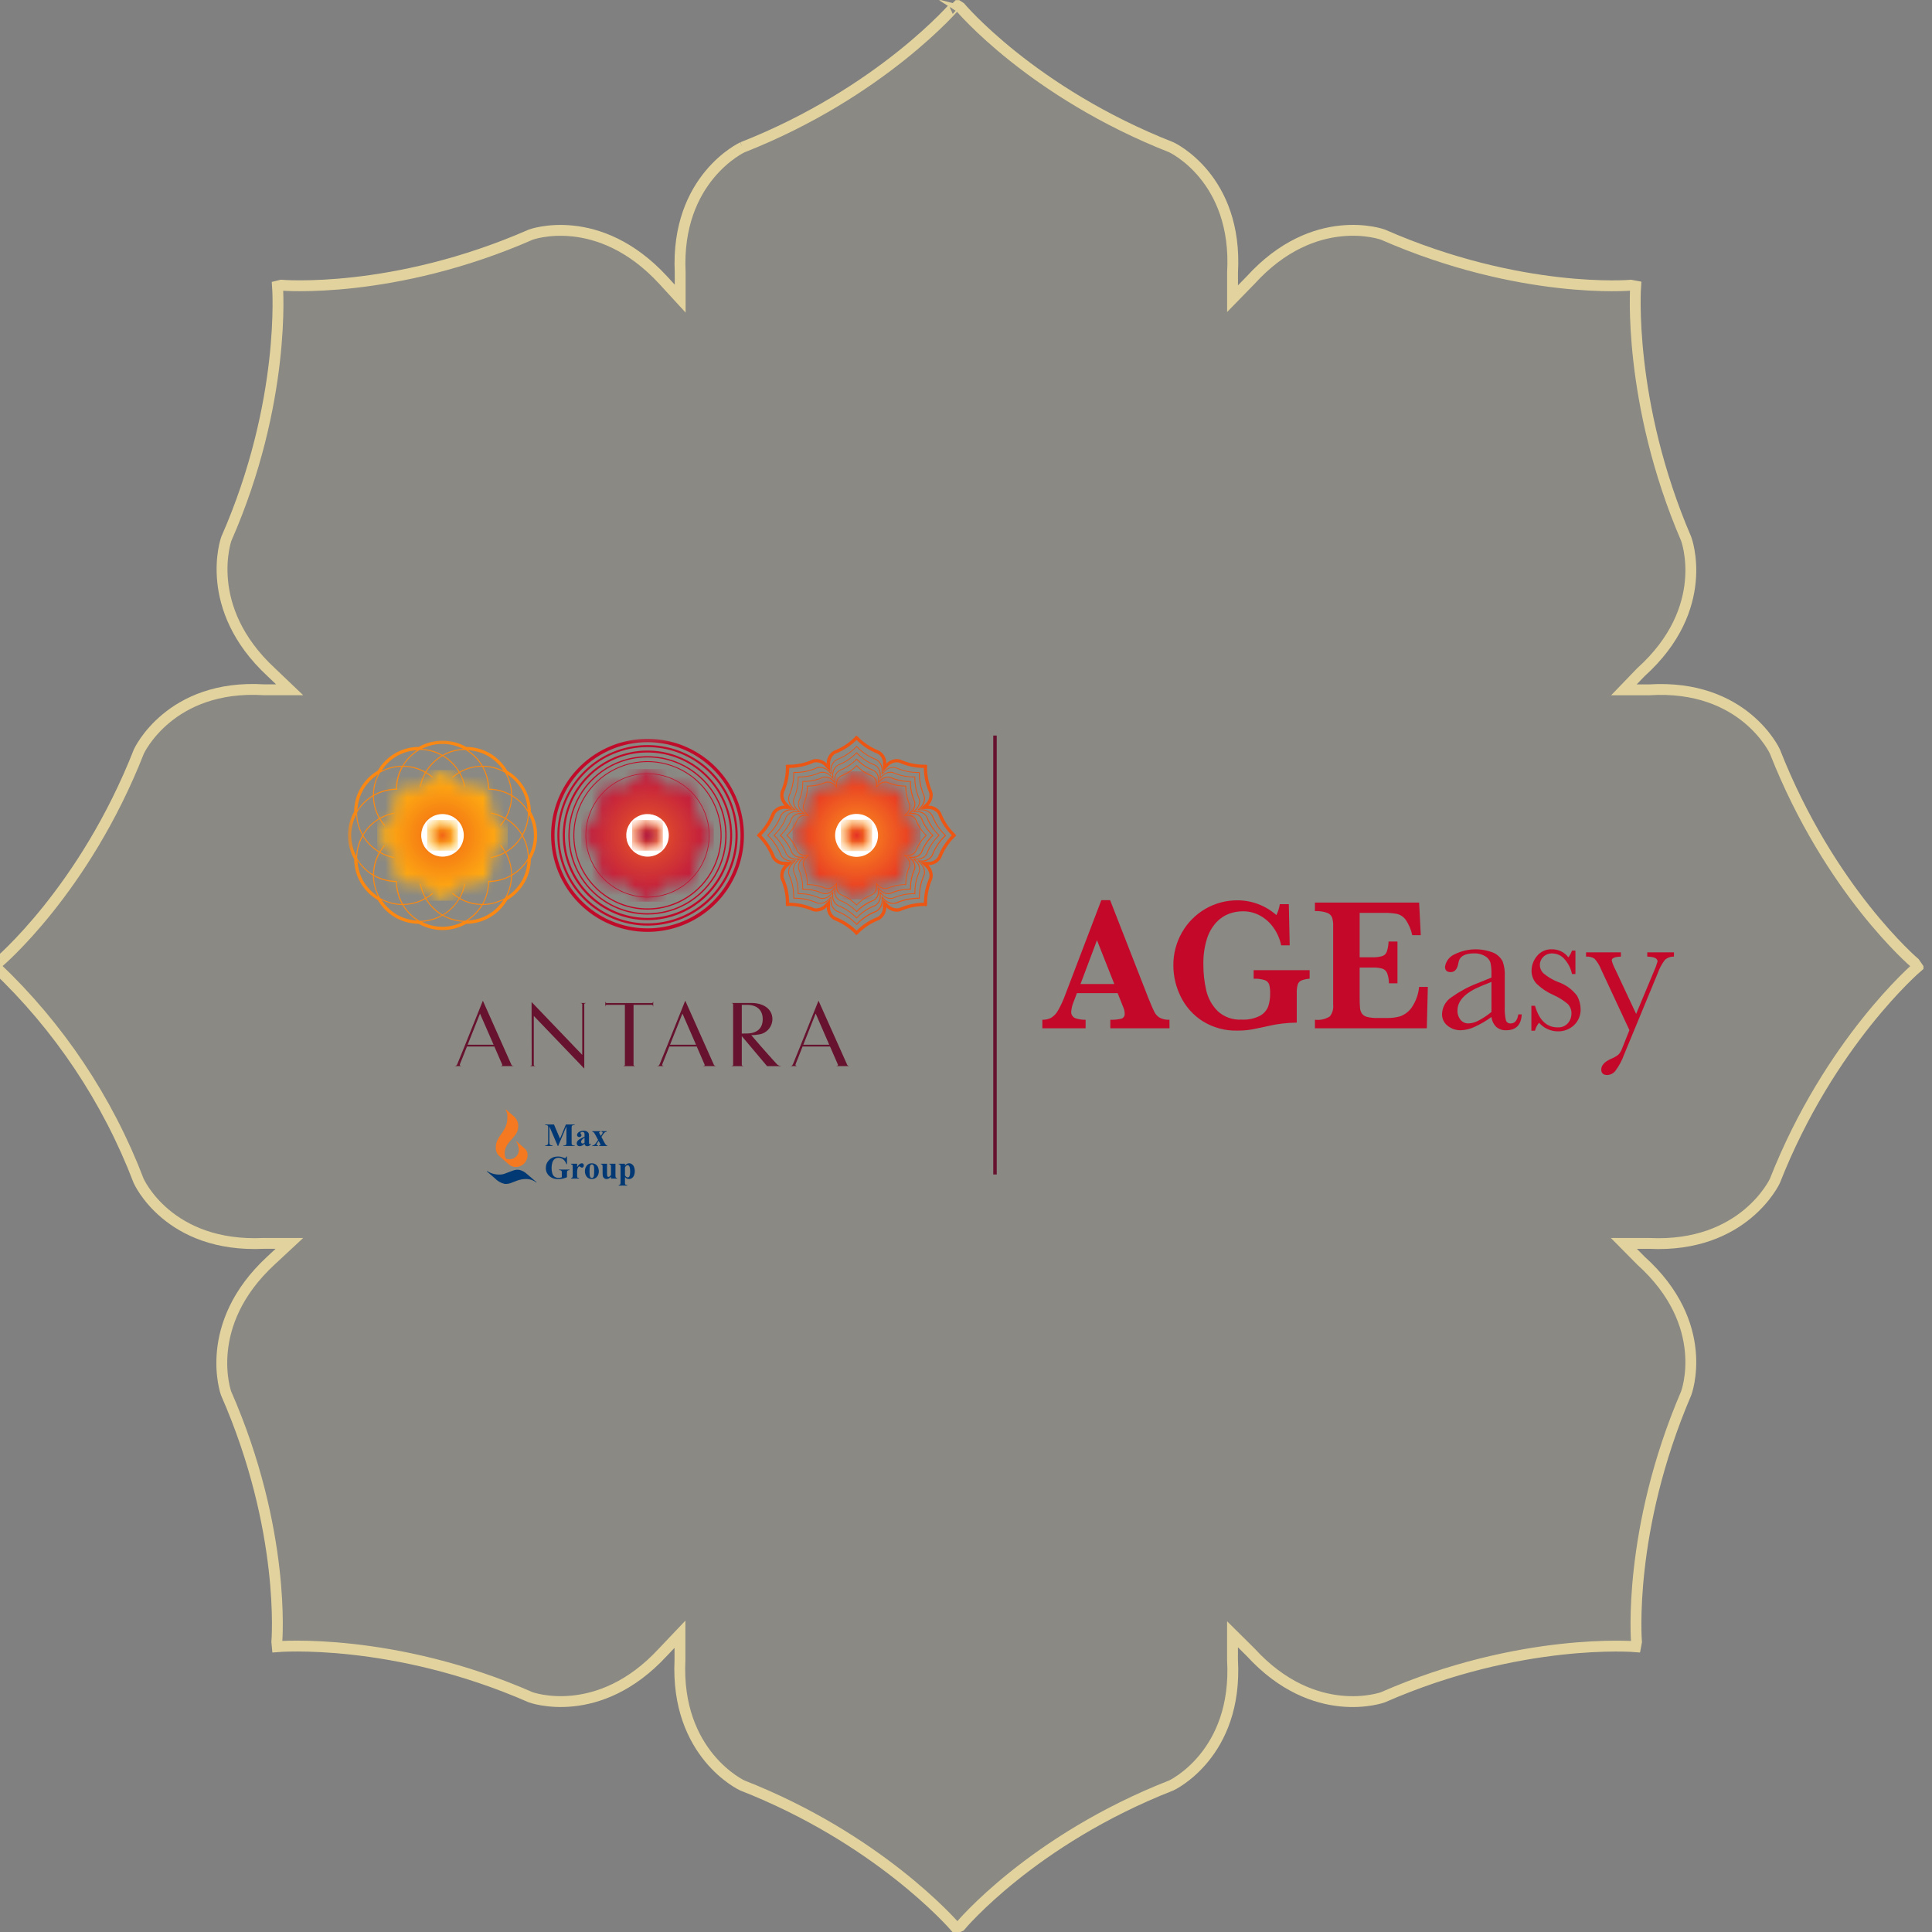 <svg width="178" height="178" viewBox="0 0 178 178" fill="none" xmlns="http://www.w3.org/2000/svg">
<rect x="0" y="0" width="178" height="178" fill="#808080" stroke="none"/>
<g clip-path="url(#clip0_477_369)">
<path d="M68.405 13.569C68.405 13.569 62.244 16.41 62.667 25.114V27.515L61.107 25.814C55.131 19.332 48.913 21.613 48.913 21.613C36.221 27.175 25.907 26.275 25.907 26.275L25.568 26.358C25.568 26.358 26.408 37.004 20.85 49.647C20.85 49.647 18.572 55.99 24.989 61.932L26.687 63.552H24.329C15.635 63.012 12.795 69.236 12.795 69.236C7.757 82.063 -0.177 88.704 -0.177 88.704L-0.377 89.049V89.101C5.424 94.596 9.918 101.326 12.772 108.793C12.772 108.793 15.491 114.976 24.306 114.556H26.664L24.966 116.135C18.549 122.056 20.827 128.362 20.827 128.362C26.384 141.025 25.505 151.272 25.505 151.272L25.546 151.711C25.546 151.711 36.2 150.806 48.891 156.373C48.891 156.373 55.128 158.676 61.085 152.211L62.646 150.566V152.929C62.227 161.66 68.384 164.496 68.384 164.496C80.87 169.394 87.693 177.159 88.076 177.603H88.139L88.468 177.462C88.468 177.462 95.045 169.539 107.917 164.496C107.917 164.496 114.054 161.655 113.554 152.932V150.57L115.213 152.214C121.128 158.678 127.407 156.376 127.407 156.376C140.099 150.814 150.693 151.714 150.693 151.714L150.775 151.275C150.775 151.275 149.915 141.05 155.352 128.365C155.352 128.365 157.752 122.062 151.175 116.139L149.614 114.559H151.952C160.688 114.979 163.526 108.796 163.526 108.796C168.564 95.992 176.659 89.087 176.659 89.087L176.399 88.709C176.399 88.709 168.565 82.065 163.527 69.24C163.527 69.24 160.689 63.016 151.953 63.556H149.615L151.175 61.936C157.753 56.016 155.353 49.651 155.353 49.651C149.916 37.005 150.696 26.36 150.696 26.36L150.257 26.278C150.257 26.278 140.102 27.177 127.41 21.616C127.41 21.616 121.134 19.313 115.217 25.817L113.557 27.518V25.117C114.057 16.393 107.921 13.571 107.921 13.571C95.049 8.509 88.471 0.667 88.471 0.667L88.092 0.426C88.112 0.426 81.256 8.51 68.404 13.572" fill="#E2D39E" fill-opacity="0.11"/>
<path d="M68.405 13.569C68.405 13.569 62.244 16.41 62.667 25.114V27.515L61.107 25.814C55.131 19.332 48.913 21.613 48.913 21.613C36.221 27.175 25.907 26.275 25.907 26.275L25.568 26.358C25.568 26.358 26.408 37.004 20.85 49.647C20.85 49.647 18.572 55.99 24.989 61.932L26.687 63.552H24.329C15.635 63.012 12.795 69.236 12.795 69.236C7.757 82.063 -0.177 88.704 -0.177 88.704L-0.377 89.049V89.101C5.424 94.596 9.918 101.326 12.772 108.793C12.772 108.793 15.491 114.976 24.306 114.556H26.664L24.966 116.135C18.549 122.056 20.827 128.362 20.827 128.362C26.384 141.025 25.505 151.272 25.505 151.272L25.546 151.711C25.546 151.711 36.2 150.806 48.891 156.373C48.891 156.373 55.128 158.676 61.085 152.211L62.646 150.566V152.929C62.227 161.66 68.384 164.496 68.384 164.496C80.87 169.394 87.693 177.159 88.076 177.603H88.139L88.468 177.462C88.468 177.462 95.045 169.539 107.917 164.496C107.917 164.496 114.054 161.655 113.554 152.932V150.57L115.213 152.214C121.128 158.678 127.407 156.376 127.407 156.376C140.099 150.814 150.693 151.714 150.693 151.714L150.775 151.275C150.775 151.275 149.915 141.05 155.352 128.365C155.352 128.365 157.752 122.062 151.175 116.139L149.614 114.559H151.952C160.688 114.979 163.526 108.796 163.526 108.796C168.564 95.992 176.659 89.087 176.659 89.087L176.399 88.709C176.399 88.709 168.565 82.065 163.527 69.24C163.527 69.24 160.689 63.016 151.953 63.556H149.615L151.175 61.936C157.753 56.016 155.353 49.651 155.353 49.651C149.916 37.005 150.696 26.36 150.696 26.36L150.257 26.278C150.257 26.278 140.102 27.177 127.41 21.616C127.41 21.616 121.134 19.313 115.217 25.817L113.557 27.518V25.117C114.057 16.393 107.921 13.571 107.921 13.571C95.049 8.509 88.471 0.667 88.471 0.667L88.092 0.426C88.112 0.426 81.256 8.51 68.404 13.572" stroke="#E2D39E"/>
<path d="M91.832 67.768H91.511V108.207H91.832V67.768Z" fill="#67132F"/>
<mask id="mask0_477_369" style="mask-type:luminance" maskUnits="userSpaceOnUse" x="73" y="71" width="12" height="12">
<path d="M77.6 71.942C77.467 72.018 77.36 72.132 77.292 72.269C77.224 72.406 77.198 72.56 77.218 72.712V72.871L77.113 72.758C77.02 72.636 76.894 72.545 76.75 72.496C76.605 72.446 76.45 72.44 76.302 72.478C75.822 72.698 75.297 72.804 74.77 72.789L74.748 72.794C74.761 73.328 74.654 73.858 74.434 74.344C74.396 74.492 74.401 74.648 74.45 74.793C74.499 74.938 74.589 75.066 74.709 75.161L74.822 75.269H74.666C74.515 75.248 74.361 75.272 74.224 75.34C74.087 75.407 73.974 75.514 73.898 75.647C73.713 76.139 73.418 76.583 73.035 76.943L73.021 76.969C73.409 77.335 73.709 77.785 73.898 78.284C73.973 78.418 74.086 78.526 74.223 78.594C74.36 78.663 74.515 78.688 74.666 78.667H74.822L74.709 78.773C74.589 78.867 74.499 78.994 74.45 79.139C74.401 79.283 74.396 79.439 74.434 79.587C74.653 80.064 74.76 80.586 74.745 81.112V81.142C75.28 81.125 75.812 81.231 76.3 81.452C76.448 81.491 76.603 81.485 76.747 81.436C76.892 81.386 77.018 81.296 77.112 81.175L77.216 81.066V81.223C77.197 81.375 77.222 81.529 77.29 81.666C77.358 81.803 77.465 81.917 77.598 81.993C78.096 82.182 78.546 82.481 78.912 82.868L78.938 82.857C79.297 82.472 79.74 82.177 80.233 81.993C80.365 81.917 80.472 81.803 80.539 81.666C80.606 81.528 80.63 81.374 80.609 81.223V81.066L80.719 81.175C80.813 81.296 80.939 81.387 81.084 81.436C81.228 81.485 81.383 81.491 81.531 81.452C82.017 81.232 82.547 81.125 83.081 81.142L83.086 81.112C83.072 80.587 83.176 80.066 83.391 79.587C83.431 79.439 83.426 79.282 83.376 79.137C83.327 78.992 83.235 78.865 83.112 78.773L83.008 78.667H83.163C83.315 78.687 83.469 78.661 83.606 78.593C83.744 78.524 83.857 78.417 83.934 78.284C84.122 77.785 84.421 77.335 84.809 76.969L84.791 76.943C84.411 76.582 84.118 76.139 83.934 75.647C83.858 75.514 83.744 75.407 83.607 75.339C83.469 75.272 83.315 75.247 83.163 75.269H83.008L83.112 75.161C83.235 75.068 83.327 74.941 83.376 74.795C83.426 74.65 83.431 74.492 83.391 74.344C83.175 73.856 83.069 73.327 83.08 72.794L83.051 72.789C82.527 72.804 82.006 72.698 81.53 72.478C81.382 72.44 81.227 72.446 81.082 72.496C80.938 72.545 80.811 72.636 80.719 72.758L80.609 72.871V72.712C80.629 72.56 80.605 72.406 80.538 72.269C80.471 72.132 80.364 72.018 80.232 71.942C79.74 71.759 79.297 71.465 78.937 71.083L78.911 71.066C78.545 71.454 78.096 71.753 77.597 71.942" fill="white"/>
</mask>
<g mask="url(#mask0_477_369)">
<path d="M84.81 71.066H73.02V82.863H84.81V71.066Z" fill="url(#paint0_radial_477_369)"/>
</g>
<path d="M78.919 83.339C79.312 82.92 79.797 82.598 80.335 82.398C80.409 82.359 80.475 82.305 80.527 82.239C80.66 82.076 80.729 81.869 80.72 81.659V81.33L80.907 81.513C80.986 81.612 81.085 81.692 81.198 81.748C81.311 81.804 81.435 81.834 81.561 81.837C81.624 81.838 81.688 81.829 81.749 81.812C82.246 81.59 82.783 81.471 83.327 81.463H83.419C83.419 81.442 83.413 81.403 83.413 81.342C83.423 80.809 83.541 80.283 83.762 79.798C83.778 79.736 83.786 79.672 83.784 79.609C83.781 79.483 83.751 79.36 83.695 79.248C83.64 79.135 83.561 79.036 83.464 78.957L83.282 78.774H83.606C83.817 78.783 84.024 78.712 84.186 78.576C84.251 78.524 84.304 78.459 84.343 78.384C84.549 77.845 84.871 77.357 85.284 76.954C84.864 76.564 84.542 76.081 84.343 75.543C84.305 75.468 84.251 75.401 84.186 75.347C84.022 75.215 83.816 75.146 83.606 75.154H83.282L83.469 74.967C83.566 74.887 83.644 74.786 83.698 74.673C83.752 74.559 83.781 74.435 83.783 74.309C83.784 74.246 83.777 74.183 83.761 74.123C83.54 73.624 83.42 73.086 83.408 72.54C83.408 72.501 83.412 72.473 83.412 72.458H83.29C82.758 72.449 82.235 72.333 81.749 72.116C81.688 72.098 81.624 72.089 81.561 72.09C81.435 72.092 81.311 72.122 81.198 72.177C81.085 72.232 80.986 72.312 80.907 72.41L80.72 72.595V72.266C80.728 72.057 80.659 71.852 80.527 71.69C80.474 71.624 80.409 71.568 80.335 71.526C79.797 71.327 79.313 71.007 78.919 70.591C78.518 71.002 78.034 71.321 77.498 71.526C77.423 71.569 77.356 71.624 77.3 71.69C77.17 71.853 77.1 72.057 77.105 72.266C77.105 72.292 77.11 72.309 77.11 72.335V72.594L76.924 72.409C76.844 72.312 76.745 72.233 76.632 72.177C76.52 72.122 76.397 72.092 76.271 72.089C76.207 72.089 76.144 72.097 76.082 72.113C75.597 72.332 75.072 72.45 74.54 72.458H74.418V72.54C74.41 73.085 74.293 73.623 74.072 74.121C74.055 74.182 74.046 74.246 74.048 74.309C74.048 74.436 74.077 74.561 74.133 74.675C74.189 74.789 74.27 74.889 74.37 74.967L74.549 75.154H74.229C74.017 75.146 73.809 75.214 73.644 75.347C73.578 75.4 73.525 75.467 73.487 75.543C73.287 76.079 72.966 76.563 72.549 76.955C72.959 77.359 73.278 77.846 73.485 78.383C73.524 78.458 73.578 78.524 73.644 78.576C73.808 78.713 74.016 78.784 74.229 78.774H74.549L74.37 78.961C74.271 79.038 74.191 79.136 74.135 79.248C74.079 79.36 74.05 79.484 74.048 79.609C74.046 79.673 74.054 79.737 74.072 79.798C74.29 80.284 74.406 80.809 74.413 81.342V81.463H74.502C75.045 81.471 75.581 81.588 76.077 81.808C76.14 81.829 76.205 81.84 76.271 81.838C76.397 81.834 76.52 81.803 76.633 81.747C76.745 81.692 76.844 81.612 76.924 81.514L77.11 81.331V81.598C77.11 81.617 77.105 81.637 77.105 81.657C77.1 81.868 77.169 82.073 77.3 82.237C77.355 82.302 77.42 82.356 77.494 82.396C78.033 82.599 78.52 82.921 78.919 83.337M78.884 83.409C78.49 82.991 78.007 82.668 77.471 82.465C77.328 82.386 77.21 82.268 77.133 82.125C77.055 81.982 77.019 81.82 77.031 81.657V81.509L76.979 81.567C76.893 81.672 76.785 81.756 76.663 81.815C76.541 81.874 76.407 81.906 76.272 81.909C76.198 81.909 76.125 81.899 76.054 81.877C75.565 81.66 75.038 81.544 74.503 81.534C74.463 81.533 74.422 81.536 74.383 81.542H74.344V81.509L74.338 81.475C74.343 81.432 74.345 81.389 74.344 81.345C74.335 80.823 74.22 80.308 74.008 79.83C73.984 79.76 73.973 79.686 73.974 79.612C73.978 79.477 74.01 79.344 74.07 79.222C74.129 79.101 74.214 78.993 74.319 78.907L74.373 78.85H74.232C74.069 78.862 73.906 78.826 73.762 78.749C73.618 78.671 73.499 78.554 73.419 78.412C73.27 78.031 73.064 77.675 72.81 77.356C72.711 77.227 72.601 77.107 72.481 76.997L72.458 76.973L72.471 76.944L72.496 76.912C72.908 76.523 73.225 76.045 73.425 75.515C73.504 75.373 73.623 75.256 73.766 75.179C73.91 75.102 74.072 75.068 74.234 75.08C74.255 75.079 74.276 75.081 74.296 75.085H74.379L74.324 75.028C74.219 74.941 74.134 74.832 74.074 74.71C74.014 74.587 73.982 74.452 73.979 74.316C73.98 74.241 73.991 74.167 74.014 74.096C74.228 73.607 74.34 73.08 74.344 72.546V72.397L74.373 72.392L74.41 72.382H74.416C74.416 72.382 74.457 72.382 74.543 72.382C75.065 72.374 75.58 72.26 76.057 72.047C76.127 72.024 76.201 72.014 76.275 72.017C76.41 72.019 76.543 72.05 76.665 72.108C76.787 72.166 76.895 72.249 76.982 72.353L77.034 72.414L77.04 72.332C77.034 72.309 77.032 72.286 77.034 72.263C77.024 72.1 77.06 71.938 77.138 71.794C77.216 71.651 77.332 71.533 77.473 71.452C77.855 71.308 78.211 71.105 78.529 70.85C78.659 70.749 78.78 70.635 78.888 70.51L78.913 70.491L78.937 70.507L78.975 70.533C79.361 70.944 79.838 71.258 80.366 71.453C80.507 71.534 80.623 71.653 80.7 71.796C80.778 71.939 80.815 72.101 80.806 72.263V72.413L80.861 72.352C80.947 72.249 81.055 72.165 81.176 72.106C81.297 72.047 81.43 72.015 81.565 72.011C81.639 72.011 81.712 72.023 81.782 72.046C82.258 72.26 82.773 72.374 83.295 72.381C83.377 72.381 83.424 72.381 83.424 72.381H83.436L83.499 72.397V72.43C83.494 72.469 83.492 72.507 83.493 72.546C83.502 73.081 83.617 73.609 83.83 74.1C83.855 74.169 83.867 74.241 83.865 74.314C83.862 74.45 83.83 74.583 83.77 74.705C83.711 74.827 83.625 74.934 83.52 75.02L83.469 75.083H83.546C83.567 75.079 83.589 75.077 83.61 75.078C83.772 75.068 83.934 75.103 84.077 75.18C84.22 75.257 84.339 75.372 84.421 75.513C84.566 75.89 84.765 76.244 85.012 76.563C85.114 76.692 85.227 76.811 85.35 76.92L85.383 76.973L85.359 76.996C84.943 77.393 84.622 77.879 84.421 78.417C84.338 78.556 84.219 78.67 84.076 78.746C83.933 78.822 83.772 78.858 83.61 78.848H83.462L83.513 78.906C83.618 78.991 83.703 79.099 83.763 79.22C83.822 79.342 83.855 79.475 83.858 79.61C83.859 79.684 83.849 79.758 83.828 79.828C83.616 80.306 83.502 80.821 83.493 81.344V81.474L83.481 81.538H83.447C83.407 81.532 83.367 81.529 83.326 81.53C82.792 81.539 82.265 81.656 81.777 81.873C81.707 81.895 81.633 81.905 81.56 81.904C81.425 81.902 81.292 81.871 81.17 81.811C81.049 81.753 80.941 81.668 80.856 81.563L80.802 81.505V81.651C80.812 81.814 80.776 81.976 80.698 82.119C80.62 82.262 80.503 82.38 80.361 82.459C79.985 82.605 79.633 82.808 79.317 83.06C79.189 83.159 79.07 83.269 78.961 83.389L78.909 83.427L78.884 83.409Z" fill="#EC5615"/>
<path d="M78.919 83.934C79.35 83.479 79.879 83.128 80.466 82.909C80.548 82.867 80.62 82.808 80.677 82.735C80.829 82.557 80.907 82.328 80.897 82.094V81.749L81.097 81.951C81.184 82.056 81.293 82.142 81.416 82.202C81.539 82.261 81.674 82.293 81.81 82.295C81.861 82.297 81.912 82.291 81.961 82.279C81.982 82.277 82.001 82.273 82.02 82.266C82.563 82.026 83.147 81.897 83.74 81.886C83.775 81.883 83.809 81.883 83.844 81.886C83.844 81.868 83.837 81.82 83.837 81.751C83.852 81.169 83.979 80.596 84.211 80.064C84.237 79.997 84.249 79.927 84.247 79.856C84.243 79.717 84.21 79.582 84.148 79.458C84.087 79.334 83.999 79.225 83.891 79.138L83.691 78.94H83.975C83.997 78.945 84.02 78.947 84.042 78.946C84.274 78.954 84.501 78.877 84.68 78.728C84.751 78.669 84.811 78.598 84.857 78.518C85.081 77.928 85.431 77.394 85.884 76.955C85.426 76.526 85.075 75.996 84.857 75.408C84.811 75.326 84.751 75.254 84.68 75.194C84.5 75.048 84.273 74.972 84.042 74.98H83.691L83.898 74.783C84.004 74.696 84.091 74.587 84.151 74.463C84.212 74.34 84.245 74.205 84.248 74.067C84.246 73.998 84.237 73.929 84.219 73.862C83.973 73.319 83.843 72.731 83.838 72.135V72.029C83.82 72.029 83.772 72.038 83.704 72.038C83.123 72.028 82.551 71.901 82.021 71.663C81.954 71.64 81.882 71.629 81.811 71.63C81.674 71.634 81.54 71.667 81.417 71.727C81.294 71.787 81.185 71.873 81.098 71.979L80.898 72.18V71.833C80.909 71.599 80.83 71.37 80.677 71.193C80.62 71.12 80.548 71.06 80.466 71.016C79.88 70.801 79.352 70.451 78.925 69.996C78.483 70.443 77.951 70.791 77.365 71.016C77.285 71.063 77.214 71.123 77.154 71.193C77.005 71.372 76.928 71.6 76.937 71.833V72.176L76.741 71.976C76.653 71.871 76.545 71.785 76.422 71.725C76.299 71.665 76.165 71.632 76.028 71.627C75.957 71.627 75.886 71.637 75.817 71.657C75.288 71.896 74.716 72.025 74.135 72.035C74.061 72.035 74.018 72.026 73.993 72.026C73.993 72.05 73.998 72.087 73.998 72.132C73.991 72.728 73.862 73.315 73.618 73.859C73.6 73.927 73.59 73.996 73.588 74.067C73.592 74.204 73.626 74.338 73.686 74.462C73.746 74.585 73.832 74.694 73.938 74.782L74.14 74.979H73.793C73.56 74.972 73.333 75.048 73.151 75.193C73.08 75.251 73.022 75.324 72.982 75.407C72.765 75.995 72.413 76.525 71.955 76.953C72.405 77.394 72.755 77.927 72.982 78.515C73.021 78.599 73.078 78.674 73.151 78.731C73.331 78.879 73.56 78.957 73.793 78.949C73.814 78.95 73.835 78.948 73.855 78.944H74.14L73.938 79.146C73.832 79.233 73.746 79.342 73.686 79.465C73.626 79.588 73.592 79.722 73.588 79.859C73.586 79.929 73.597 80 73.618 80.067C73.854 80.597 73.981 81.168 73.992 81.748C73.992 81.823 73.986 81.872 73.986 81.889C74.022 81.887 74.058 81.887 74.094 81.889C74.689 81.9 75.275 82.029 75.819 82.269C75.888 82.29 75.959 82.3 76.031 82.298C76.168 82.296 76.302 82.263 76.425 82.202C76.549 82.142 76.657 82.055 76.744 81.949L76.939 81.752V82.098C76.931 82.331 77.008 82.559 77.157 82.738C77.215 82.81 77.286 82.869 77.367 82.912C77.955 83.137 78.487 83.487 78.928 83.937M78.893 84.015C78.462 83.556 77.931 83.202 77.342 82.98C77.188 82.892 77.062 82.763 76.978 82.607C76.894 82.451 76.855 82.275 76.865 82.098C76.864 82.075 76.866 82.052 76.869 82.029V81.936L76.806 82.002C76.711 82.115 76.594 82.207 76.461 82.272C76.328 82.337 76.182 82.373 76.035 82.377C75.954 82.381 75.873 82.368 75.796 82.34C75.262 82.104 74.686 81.978 74.102 81.968C74.058 81.967 74.014 81.969 73.971 81.975H73.936L73.926 81.935L73.92 81.902V81.75C73.915 81.179 73.791 80.615 73.554 80.095C73.533 80.018 73.523 79.939 73.524 79.86C73.526 79.712 73.561 79.566 73.625 79.433C73.69 79.299 73.782 79.181 73.897 79.088L73.961 79.026H73.797C73.619 79.038 73.442 78.999 73.285 78.914C73.128 78.829 72.999 78.701 72.912 78.546C72.751 78.129 72.525 77.741 72.244 77.394C72.136 77.251 72.015 77.119 71.881 77L71.853 76.978L71.876 76.946L71.901 76.909C72.352 76.485 72.698 75.962 72.912 75.382C73 75.227 73.13 75.101 73.287 75.017C73.443 74.933 73.62 74.894 73.797 74.905H73.961L73.897 74.844C73.782 74.75 73.69 74.632 73.625 74.499C73.561 74.365 73.526 74.219 73.524 74.071C73.524 73.991 73.534 73.911 73.554 73.833C73.794 73.3 73.921 72.722 73.926 72.138V72.003L73.92 71.972L73.956 71.964L73.993 71.957H73.999C73.999 71.957 74.048 71.957 74.142 71.957C74.713 71.948 75.276 71.823 75.796 71.59C75.873 71.563 75.954 71.55 76.035 71.552C76.182 71.556 76.326 71.591 76.458 71.656C76.59 71.721 76.707 71.814 76.799 71.928L76.869 71.998V71.907C76.866 71.883 76.865 71.858 76.865 71.834C76.855 71.657 76.894 71.48 76.978 71.323C77.062 71.167 77.188 71.037 77.342 70.948C77.759 70.783 78.15 70.559 78.503 70.283C78.641 70.17 78.772 70.048 78.893 69.917L78.919 69.89L78.948 69.913L78.98 69.934C79.404 70.386 79.927 70.733 80.508 70.948C80.661 71.038 80.786 71.168 80.87 71.324C80.953 71.481 80.992 71.657 80.982 71.834V71.999L81.044 71.929C81.138 71.814 81.256 71.72 81.39 71.656C81.524 71.591 81.671 71.556 81.819 71.553C81.898 71.552 81.977 71.565 82.051 71.591C82.574 71.824 83.14 71.949 83.713 71.958C83.795 71.958 83.854 71.958 83.854 71.958H83.861L83.925 71.971V72.004C83.925 72.004 83.925 72.052 83.925 72.138C83.936 72.725 84.064 73.303 84.299 73.84C84.323 73.915 84.335 73.993 84.334 74.072C84.33 74.22 84.294 74.366 84.23 74.499C84.165 74.632 84.072 74.75 83.957 74.845L83.895 74.906H84.055C84.233 74.894 84.41 74.932 84.566 75.017C84.723 75.101 84.852 75.228 84.94 75.382C85.1 75.795 85.321 76.182 85.597 76.528C85.704 76.67 85.826 76.8 85.96 76.918L86 76.978L85.976 77C85.519 77.433 85.166 77.963 84.943 78.552C84.856 78.707 84.726 78.834 84.57 78.919C84.413 79.003 84.236 79.041 84.058 79.029H83.898L83.961 79.091C84.075 79.185 84.168 79.303 84.233 79.436C84.298 79.57 84.333 79.715 84.337 79.864C84.338 79.943 84.327 80.022 84.302 80.097C84.067 80.62 83.941 81.186 83.931 81.759C83.931 81.804 83.933 81.849 83.939 81.894V81.905H83.931L83.921 81.975H83.887C83.843 81.97 83.799 81.967 83.755 81.968C83.17 81.978 82.592 82.105 82.058 82.344C81.983 82.367 81.904 82.378 81.826 82.377C81.677 82.374 81.531 82.339 81.397 82.274C81.263 82.209 81.145 82.116 81.05 82.002L80.989 81.936V82.1C81 82.278 80.961 82.454 80.876 82.611C80.792 82.767 80.665 82.896 80.51 82.983C80.1 83.143 79.716 83.365 79.373 83.64C79.231 83.749 79.099 83.871 78.978 84.002L78.92 84.042L78.893 84.015Z" fill="#EC5615"/>
<path d="M78.924 84.518C79.387 84.019 79.96 83.636 80.596 83.399C80.686 83.352 80.766 83.288 80.832 83.21C80.988 83.016 81.069 82.771 81.059 82.522V82.151L81.272 82.356C81.365 82.472 81.483 82.567 81.617 82.632C81.75 82.698 81.897 82.734 82.046 82.736C82.124 82.737 82.201 82.728 82.277 82.709C82.863 82.446 83.496 82.306 84.138 82.298C84.176 82.295 84.214 82.295 84.252 82.298V82.15C84.261 81.521 84.398 80.9 84.655 80.325C84.678 80.252 84.689 80.175 84.688 80.099C84.683 79.949 84.646 79.802 84.58 79.668C84.514 79.533 84.421 79.415 84.305 79.319L84.096 79.109H84.39C84.415 79.114 84.44 79.116 84.465 79.115C84.718 79.122 84.964 79.039 85.162 78.881C85.239 78.817 85.301 78.738 85.345 78.647C85.591 78.01 85.971 77.433 86.46 76.955C85.963 76.491 85.581 75.917 85.345 75.279C85.301 75.19 85.238 75.111 85.162 75.048C84.965 74.889 84.718 74.806 84.465 74.814H84.096L84.305 74.605C84.42 74.51 84.514 74.392 84.58 74.258C84.646 74.125 84.683 73.978 84.688 73.829C84.69 73.752 84.679 73.676 84.655 73.603C84.394 73.014 84.254 72.379 84.244 71.735V71.617C84.226 71.617 84.175 71.617 84.094 71.617C83.466 71.608 82.847 71.472 82.274 71.216C82.199 71.195 82.121 71.186 82.043 71.187C81.894 71.188 81.747 71.223 81.612 71.288C81.478 71.354 81.36 71.448 81.266 71.565L81.056 71.77V71.404C81.067 71.153 80.986 70.907 80.829 70.711C80.762 70.634 80.683 70.569 80.594 70.519C79.959 70.282 79.387 69.903 78.922 69.409C78.445 69.897 77.868 70.276 77.231 70.519C77.144 70.571 77.066 70.635 76.998 70.711C76.838 70.906 76.755 71.152 76.764 71.404V71.776L76.56 71.565C76.465 71.448 76.346 71.353 76.21 71.288C76.075 71.223 75.926 71.188 75.776 71.187C75.701 71.186 75.626 71.195 75.553 71.214C74.978 71.472 74.356 71.609 73.726 71.618C73.653 71.618 73.598 71.618 73.578 71.618C73.578 71.643 73.578 71.684 73.578 71.736C73.569 72.38 73.429 73.015 73.167 73.604C73.146 73.677 73.136 73.753 73.138 73.83C73.141 73.98 73.178 74.127 73.243 74.261C73.309 74.395 73.403 74.514 73.519 74.609L73.72 74.815H73.351C73.1 74.805 72.855 74.888 72.661 75.049C72.583 75.113 72.518 75.191 72.47 75.28C72.238 75.918 71.859 76.491 71.364 76.954H71.358C71.849 77.429 72.229 78.007 72.47 78.647C72.517 78.737 72.582 78.816 72.661 78.88C72.857 79.041 73.106 79.125 73.359 79.114C73.383 79.115 73.407 79.113 73.43 79.108H73.72L73.519 79.319C73.403 79.413 73.308 79.532 73.243 79.666C73.177 79.801 73.141 79.948 73.138 80.098C73.136 80.174 73.146 80.251 73.167 80.324C73.424 80.897 73.562 81.516 73.571 82.144C73.571 82.226 73.566 82.282 73.566 82.297C73.603 82.294 73.641 82.294 73.678 82.297C74.32 82.305 74.954 82.445 75.54 82.708C75.564 82.711 75.588 82.716 75.612 82.723C75.664 82.732 75.717 82.736 75.77 82.734C75.921 82.732 76.069 82.697 76.204 82.632C76.34 82.566 76.459 82.471 76.554 82.354L76.758 82.15V82.52C76.75 82.771 76.833 83.016 76.993 83.209C77.056 83.285 77.133 83.348 77.219 83.397C77.858 83.643 78.437 84.024 78.915 84.514M78.874 84.591C78.407 84.093 77.831 83.71 77.191 83.47C77.026 83.376 76.89 83.237 76.799 83.069C76.709 82.901 76.667 82.711 76.679 82.52C76.679 82.494 76.686 82.468 76.686 82.438V82.333L76.604 82.404C76.502 82.529 76.375 82.63 76.231 82.701C76.086 82.772 75.928 82.811 75.767 82.815C75.681 82.814 75.597 82.8 75.516 82.774C74.935 82.517 74.309 82.381 73.675 82.372C73.628 82.371 73.581 82.374 73.534 82.378H73.502L73.498 82.346L73.489 82.303V82.298C73.496 82.248 73.499 82.197 73.498 82.145C73.489 81.529 73.356 80.921 73.109 80.356C73.081 80.275 73.067 80.189 73.068 80.103C73.072 79.943 73.11 79.785 73.179 79.641C73.249 79.497 73.349 79.369 73.472 79.267L73.545 79.198H73.368C73.175 79.211 72.983 79.17 72.814 79.078C72.644 78.987 72.504 78.849 72.41 78.68C72.234 78.228 71.992 77.804 71.692 77.423C71.571 77.271 71.436 77.129 71.291 76.999L71.269 76.977L71.284 76.945L71.31 76.908C71.798 76.447 72.174 75.88 72.41 75.251C72.504 75.085 72.643 74.949 72.811 74.859C72.979 74.768 73.169 74.727 73.359 74.74H73.545L73.472 74.671C73.348 74.569 73.248 74.441 73.178 74.296C73.108 74.151 73.071 73.993 73.068 73.832C73.067 73.745 73.081 73.658 73.109 73.575C73.364 72.996 73.499 72.371 73.508 71.738V71.597L73.502 71.559L73.535 71.554L73.575 71.543L73.579 71.548C73.579 71.548 73.635 71.548 73.728 71.548C74.349 71.539 74.962 71.403 75.529 71.149C75.607 71.119 75.691 71.106 75.775 71.109C75.936 71.113 76.094 71.151 76.239 71.222C76.383 71.293 76.511 71.395 76.612 71.52L76.694 71.593V71.484C76.689 71.459 76.686 71.434 76.687 71.408C76.675 71.217 76.717 71.026 76.808 70.857C76.9 70.689 77.037 70.549 77.204 70.455C77.655 70.278 78.077 70.034 78.455 69.732C78.608 69.613 78.751 69.481 78.883 69.339L78.908 69.311L78.938 69.327L78.975 69.353C79.434 69.844 80.001 70.222 80.631 70.455C80.795 70.552 80.929 70.692 81.019 70.86C81.109 71.028 81.151 71.218 81.141 71.408V71.595L81.216 71.518C81.316 71.393 81.442 71.291 81.585 71.22C81.728 71.149 81.885 71.11 82.045 71.106C82.131 71.103 82.216 71.117 82.296 71.147C82.863 71.4 83.475 71.536 84.096 71.546C84.198 71.546 84.246 71.546 84.246 71.546L84.25 71.541L84.254 71.546L84.327 71.555L84.322 71.594C84.322 71.594 84.322 71.64 84.322 71.735C84.333 72.368 84.469 72.994 84.724 73.574C84.752 73.656 84.766 73.742 84.765 73.829C84.761 73.989 84.723 74.146 84.653 74.289C84.583 74.433 84.483 74.56 84.36 74.661L84.288 74.736H84.468C84.659 74.723 84.85 74.764 85.019 74.855C85.187 74.946 85.327 75.084 85.421 75.251C85.595 75.697 85.834 76.114 86.131 76.489C86.251 76.641 86.383 76.782 86.526 76.912L86.558 76.972L86.542 76.994C86.043 77.462 85.66 78.039 85.421 78.68C85.326 78.845 85.186 78.981 85.018 79.072C84.85 79.163 84.659 79.204 84.468 79.193H84.288L84.361 79.262C84.485 79.364 84.585 79.491 84.655 79.635C84.725 79.78 84.763 79.938 84.766 80.098C84.767 80.184 84.753 80.269 84.725 80.35C84.474 80.917 84.34 81.529 84.332 82.15V82.314L84.323 82.382H84.288C84.24 82.376 84.191 82.374 84.141 82.375C83.507 82.384 82.881 82.521 82.301 82.777C82.219 82.803 82.135 82.815 82.049 82.812C81.89 82.811 81.734 82.774 81.59 82.705C81.447 82.636 81.321 82.536 81.22 82.413L81.145 82.336V82.524C81.156 82.715 81.114 82.905 81.023 83.073C80.933 83.241 80.797 83.38 80.631 83.475C80.184 83.645 79.767 83.884 79.394 84.183C79.241 84.301 79.099 84.434 78.972 84.58L78.913 84.617L78.874 84.591Z" fill="#EC5615"/>
<path d="M78.924 85.106C79.422 84.57 80.039 84.159 80.726 83.908C80.817 83.849 80.9 83.778 80.972 83.697C81.148 83.488 81.239 83.222 81.229 82.95V82.56L81.453 82.778C81.555 82.902 81.682 83.003 81.826 83.075C81.97 83.147 82.128 83.187 82.288 83.194C82.372 83.197 82.456 83.184 82.535 83.155C83.167 82.874 83.85 82.724 84.542 82.714H84.67C84.67 82.701 84.666 82.644 84.666 82.554C84.675 81.876 84.824 81.207 85.103 80.589C85.126 80.509 85.136 80.426 85.135 80.342C85.132 80.18 85.093 80.021 85.022 79.875C84.951 79.73 84.85 79.602 84.724 79.499L84.512 79.28H84.817C84.844 79.284 84.871 79.286 84.899 79.286C85.168 79.296 85.432 79.205 85.638 79.031C85.722 78.962 85.791 78.878 85.844 78.784C86.108 78.096 86.517 77.473 87.044 76.959C86.513 76.454 86.103 75.835 85.844 75.15C85.795 75.052 85.724 74.966 85.638 74.899C85.433 74.723 85.169 74.631 84.899 74.641H84.51L84.722 74.423C84.848 74.322 84.95 74.194 85.021 74.05C85.092 73.905 85.13 73.746 85.133 73.585C85.135 73.501 85.124 73.418 85.101 73.338C84.819 72.703 84.668 72.017 84.658 71.322C84.657 71.28 84.658 71.238 84.663 71.197C84.609 71.203 84.554 71.206 84.499 71.205C83.822 71.197 83.155 71.048 82.539 70.769C82.517 70.761 82.494 70.754 82.471 70.749C82.281 70.719 82.088 70.74 81.909 70.809C81.731 70.879 81.574 70.995 81.455 71.145L81.23 71.363V70.977C81.241 70.704 81.15 70.436 80.974 70.227C80.905 70.144 80.822 70.075 80.728 70.022C80.044 69.766 79.428 69.359 78.925 68.83V68.824C78.411 69.349 77.791 69.757 77.106 70.022C77.01 70.075 76.923 70.144 76.85 70.227C76.678 70.438 76.588 70.705 76.598 70.977V71.367L76.385 71.149C76.283 71.024 76.155 70.922 76.01 70.851C75.864 70.78 75.705 70.741 75.543 70.738C75.46 70.739 75.378 70.749 75.297 70.768C74.681 71.049 74.014 71.199 73.337 71.208C73.282 71.21 73.227 71.207 73.173 71.2C73.178 71.242 73.179 71.284 73.178 71.325C73.168 72.02 73.016 72.705 72.733 73.339C72.706 73.418 72.693 73.502 72.695 73.586C72.701 73.748 72.742 73.906 72.815 74.052C72.888 74.197 72.99 74.325 73.116 74.427L73.331 74.642H72.939C72.668 74.631 72.402 74.723 72.195 74.9C72.111 74.968 72.04 75.052 71.987 75.146C71.733 75.835 71.322 76.454 70.787 76.955C71.315 77.467 71.725 78.089 71.987 78.777C72.039 78.874 72.109 78.96 72.195 79.029C72.403 79.204 72.668 79.295 72.939 79.284C72.967 79.285 72.995 79.283 73.022 79.278H73.327L73.11 79.5C72.986 79.603 72.885 79.731 72.813 79.876C72.742 80.021 72.701 80.179 72.695 80.341C72.692 80.422 72.705 80.504 72.733 80.582C73.011 81.201 73.158 81.872 73.165 82.551C73.168 82.606 73.166 82.661 73.161 82.715H73.293C73.984 82.725 74.667 82.876 75.299 83.157C75.378 83.184 75.461 83.197 75.545 83.195C75.707 83.189 75.866 83.149 76.011 83.077C76.156 83.005 76.284 82.903 76.387 82.778L76.6 82.561V82.951C76.591 83.223 76.68 83.488 76.852 83.699C76.923 83.783 77.01 83.853 77.108 83.903C77.794 84.169 78.414 84.579 78.927 85.107M78.886 85.178C78.377 84.648 77.757 84.238 77.071 83.978C76.893 83.875 76.747 83.725 76.649 83.543C76.552 83.362 76.507 83.157 76.52 82.951C76.52 82.922 76.527 82.9 76.527 82.869V82.742L76.438 82.83C76.33 82.963 76.194 83.071 76.039 83.145C75.885 83.22 75.716 83.259 75.544 83.261C75.45 83.264 75.356 83.252 75.265 83.226C74.644 82.95 73.973 82.802 73.293 82.792C73.197 82.792 73.138 82.792 73.138 82.792H73.1L73.095 82.758L73.088 82.715V82.71C73.088 82.71 73.088 82.649 73.088 82.545C73.08 81.878 72.934 81.219 72.661 80.61C72.635 80.521 72.622 80.428 72.622 80.335C72.624 80.163 72.664 79.993 72.739 79.838C72.813 79.683 72.921 79.547 73.054 79.438L73.142 79.356H72.938C72.732 79.369 72.527 79.324 72.346 79.226C72.165 79.128 72.015 78.98 71.914 78.8C71.724 78.315 71.461 77.861 71.136 77.453C71.008 77.286 70.865 77.131 70.709 76.989L70.684 76.965L70.702 76.936L70.727 76.898H70.734C71.257 76.401 71.661 75.79 71.914 75.113C72.016 74.935 72.166 74.789 72.347 74.691C72.528 74.594 72.733 74.55 72.938 74.563C72.96 74.563 72.992 74.563 73.02 74.563H73.142L73.054 74.481C72.921 74.372 72.814 74.235 72.739 74.08C72.665 73.925 72.625 73.755 72.622 73.583C72.621 73.489 72.635 73.396 72.663 73.306C72.94 72.681 73.088 72.007 73.098 71.323C73.099 71.272 73.096 71.221 73.088 71.171V71.143L73.122 71.132L73.165 71.126H73.177C73.177 71.126 73.231 71.126 73.341 71.126C74.009 71.117 74.667 70.971 75.276 70.699C75.365 70.671 75.457 70.657 75.549 70.659C75.721 70.664 75.889 70.705 76.043 70.78C76.197 70.855 76.334 70.962 76.443 71.094L76.532 71.181V71.065C76.532 71.039 76.525 71.01 76.525 70.983C76.513 70.778 76.558 70.573 76.655 70.392C76.753 70.211 76.898 70.06 77.076 69.957C77.565 69.77 78.022 69.508 78.431 69.181C78.597 69.053 78.751 68.91 78.891 68.755L78.916 68.724L78.946 68.745L78.983 68.775C79.48 69.302 80.091 69.707 80.77 69.958C80.947 70.062 81.091 70.213 81.187 70.394C81.282 70.575 81.326 70.779 81.313 70.984V71.189L81.402 71.106C81.511 70.973 81.648 70.865 81.802 70.79C81.957 70.714 82.126 70.673 82.298 70.669C82.391 70.669 82.482 70.683 82.571 70.709C83.18 70.981 83.838 71.126 84.505 71.136C84.613 71.136 84.67 71.136 84.67 71.136H84.684L84.756 71.153L84.752 71.185C84.752 71.185 84.747 71.24 84.747 71.337C84.758 72.021 84.905 72.697 85.181 73.323C85.21 73.412 85.225 73.504 85.224 73.597C85.22 73.768 85.18 73.937 85.105 74.091C85.03 74.245 84.923 74.381 84.791 74.49L84.703 74.58H84.822C84.85 74.58 84.884 74.58 84.909 74.58C85.113 74.566 85.318 74.61 85.499 74.707C85.679 74.805 85.829 74.951 85.93 75.13C86.116 75.611 86.374 76.061 86.695 76.466C86.823 76.631 86.966 76.785 87.122 76.924L87.155 76.985L87.137 77.009C86.603 77.515 86.19 78.136 85.931 78.825C85.829 79.003 85.679 79.149 85.499 79.246C85.318 79.344 85.114 79.388 84.91 79.375H84.703L84.785 79.457C84.918 79.567 85.026 79.704 85.101 79.858C85.177 80.013 85.218 80.182 85.222 80.355C85.222 80.448 85.208 80.541 85.178 80.63C84.906 81.24 84.761 81.898 84.749 82.566C84.749 82.664 84.754 82.725 84.754 82.725V82.737L84.74 82.808H84.707C84.707 82.808 84.652 82.808 84.549 82.808C83.867 82.818 83.194 82.966 82.571 83.245C82.358 83.297 82.136 83.287 81.929 83.216C81.722 83.146 81.539 83.018 81.402 82.847L81.313 82.765V82.969C81.328 83.174 81.284 83.379 81.187 83.56C81.09 83.742 80.945 83.892 80.766 83.995C80.286 84.183 79.836 84.441 79.431 84.76C79.268 84.889 79.116 85.03 78.975 85.183L78.916 85.221L78.886 85.178Z" fill="#EC5615"/>
<path d="M78.919 85.743C79.471 85.193 80.132 84.765 80.859 84.487C80.859 84.487 80.87 84.487 80.872 84.481C80.875 84.475 80.903 84.461 80.929 84.445C80.992 84.402 81.049 84.349 81.097 84.289C81.273 84.081 81.365 83.814 81.353 83.542V82.847L81.777 83.277C81.88 83.403 82.009 83.504 82.154 83.576C82.3 83.647 82.46 83.685 82.622 83.688C82.697 83.69 82.772 83.681 82.844 83.663H82.852C83.561 83.352 84.324 83.184 85.098 83.169H85.123V83.102C85.134 82.345 85.3 81.598 85.609 80.907C85.614 80.89 85.617 80.872 85.618 80.854C85.631 80.796 85.638 80.736 85.638 80.677C85.634 80.513 85.594 80.353 85.52 80.207C85.447 80.061 85.343 79.933 85.214 79.832L84.79 79.406H85.482C85.668 79.421 85.853 79.384 86.019 79.3C86.185 79.216 86.324 79.087 86.421 78.928C86.425 78.923 86.431 78.919 86.431 78.916C86.715 78.186 87.144 77.52 87.692 76.96C87.138 76.41 86.708 75.749 86.431 75.02C86.429 75.014 86.426 75.008 86.423 75.002C86.423 74.993 86.405 74.974 86.394 74.951C86.349 74.888 86.296 74.831 86.236 74.781C86.024 74.609 85.757 74.517 85.483 74.524C85.453 74.523 85.424 74.525 85.394 74.531H84.791L85.225 74.096C85.351 73.995 85.453 73.867 85.524 73.721C85.595 73.575 85.633 73.416 85.636 73.254C85.636 73.179 85.626 73.105 85.606 73.033V73.022C85.29 72.314 85.122 71.549 85.113 70.773V70.754H85.043C84.286 70.742 83.54 70.576 82.85 70.266C82.831 70.264 82.813 70.259 82.795 70.252C82.738 70.243 82.68 70.236 82.622 70.233C82.458 70.237 82.298 70.276 82.151 70.349C82.004 70.421 81.876 70.525 81.773 70.653L81.353 71.078V70.389C81.367 70.203 81.329 70.016 81.244 69.85C81.159 69.684 81.031 69.544 80.872 69.446H80.863C80.134 69.162 79.472 68.731 78.919 68.178C78.36 68.726 77.697 69.155 76.968 69.44H76.953L76.901 69.478C76.839 69.523 76.781 69.575 76.729 69.632C76.558 69.844 76.468 70.11 76.475 70.382C76.475 70.406 76.48 70.436 76.48 70.464V71.075L76.049 70.644C75.947 70.518 75.819 70.416 75.673 70.344C75.528 70.273 75.368 70.236 75.206 70.233C75.131 70.23 75.057 70.239 74.986 70.262H74.976C74.287 70.573 73.542 70.74 72.787 70.754H72.713V70.779C72.7 71.552 72.532 72.315 72.22 73.022C72.218 73.043 72.216 73.064 72.212 73.084C72.195 73.139 72.186 73.195 72.186 73.253C72.191 73.416 72.232 73.576 72.304 73.723C72.377 73.869 72.481 73.998 72.608 74.101L73.03 74.53H72.424C72.398 74.525 72.372 74.522 72.346 74.523C72.161 74.512 71.975 74.551 71.809 74.635C71.643 74.718 71.502 74.845 71.4 75.001C71.399 75.006 71.399 75.012 71.4 75.017C71.119 75.744 70.692 76.404 70.145 76.958C70.686 77.522 71.113 78.187 71.4 78.915C71.399 78.918 71.399 78.923 71.4 78.926C71.413 78.945 71.425 78.964 71.435 78.985C71.48 79.046 71.531 79.101 71.59 79.149C71.801 79.323 72.068 79.412 72.341 79.402H73.028L72.603 79.827C72.478 79.93 72.376 80.059 72.304 80.204C72.231 80.35 72.191 80.51 72.185 80.672C72.185 80.747 72.196 80.821 72.218 80.892V80.902C72.528 81.593 72.693 82.34 72.704 83.097V83.164H72.722C73.497 83.179 74.261 83.347 74.971 83.658C74.99 83.663 75.009 83.669 75.028 83.677C75.085 83.686 75.143 83.69 75.201 83.691C75.364 83.685 75.525 83.645 75.672 83.573C75.819 83.501 75.949 83.399 76.054 83.273L76.474 82.845V83.454C76.474 83.483 76.469 83.508 76.469 83.536C76.457 83.721 76.495 83.906 76.579 84.072C76.663 84.237 76.79 84.376 76.947 84.475C76.952 84.478 76.957 84.48 76.962 84.481C77.691 84.762 78.355 85.19 78.913 85.737M78.791 86.051C78.755 86.006 78.716 85.963 78.674 85.924C78.592 85.842 78.466 85.726 78.3 85.595C77.859 85.245 77.368 84.962 76.844 84.756H76.836C76.629 84.637 76.458 84.464 76.341 84.256C76.225 84.047 76.167 83.811 76.174 83.572C75.917 83.834 75.567 83.983 75.201 83.988C75.088 83.989 74.975 83.972 74.867 83.939H74.863V83.931C74.188 83.635 73.461 83.477 72.724 83.466C72.622 83.466 72.57 83.471 72.57 83.471L72.433 83.48L72.407 83.35L72.39 83.287L72.4 83.263C72.4 83.263 72.4 83.205 72.4 83.091C72.389 82.373 72.232 81.664 71.939 81.008H71.933C71.902 80.897 71.886 80.782 71.887 80.666C71.888 80.485 71.925 80.306 71.995 80.14C72.066 79.973 72.169 79.822 72.298 79.696C72.059 79.703 71.822 79.645 71.613 79.528C71.404 79.411 71.231 79.24 71.112 79.032V79.026C70.851 78.345 70.458 77.723 69.955 77.195C69.873 77.117 69.821 77.075 69.821 77.075L69.719 76.992L69.792 76.88L69.831 76.823L69.846 76.808C69.846 76.808 69.887 76.775 69.972 76.691C70.088 76.58 70.194 76.46 70.29 76.333C70.638 75.9 70.915 75.414 71.112 74.895V74.889C71.232 74.682 71.405 74.51 71.614 74.393C71.822 74.275 72.059 74.216 72.298 74.221C72.169 74.095 72.066 73.944 71.995 73.778C71.925 73.612 71.888 73.433 71.887 73.252C71.886 73.139 71.902 73.026 71.933 72.918L71.939 72.911C72.235 72.239 72.393 71.515 72.404 70.781C72.404 70.674 72.4 70.617 72.4 70.617L72.387 70.487L72.521 70.456L72.586 70.444L72.611 70.448C72.611 70.448 72.663 70.453 72.781 70.453C73.498 70.439 74.205 70.281 74.86 69.988H74.864C74.972 69.953 75.084 69.935 75.198 69.937C75.379 69.938 75.558 69.974 75.725 70.044C75.892 70.115 76.044 70.219 76.17 70.348C76.163 70.11 76.221 69.874 76.338 69.666C76.454 69.458 76.625 69.286 76.832 69.168H76.837C77.522 68.903 78.148 68.504 78.679 67.996C78.721 67.957 78.76 67.916 78.796 67.872L78.883 67.766L78.994 67.842L79.054 67.877L79.061 67.894C79.061 67.894 79.099 67.938 79.18 68.022C79.261 68.107 79.381 68.21 79.541 68.336C79.976 68.68 80.459 68.959 80.974 69.164H80.981H80.986C81.196 69.281 81.37 69.453 81.489 69.662C81.607 69.871 81.666 70.108 81.658 70.348C81.914 70.089 82.261 69.941 82.625 69.937C82.737 69.935 82.848 69.953 82.954 69.988H82.96C83.617 70.281 84.325 70.439 85.043 70.453C85.158 70.453 85.208 70.448 85.208 70.448L85.231 70.444L85.426 70.487L85.416 70.617C85.416 70.617 85.412 70.672 85.412 70.773C85.422 71.51 85.581 72.238 85.879 72.911V72.921C85.916 73.029 85.934 73.142 85.932 73.255C85.932 73.436 85.895 73.615 85.825 73.781C85.754 73.948 85.651 74.099 85.522 74.225C85.76 74.219 85.996 74.278 86.204 74.396C86.413 74.513 86.585 74.685 86.704 74.892V74.903C86.96 75.573 87.349 76.183 87.847 76.698C87.886 76.74 87.928 76.78 87.974 76.816L87.989 76.83L88.098 77L87.993 77.082C87.993 77.082 87.948 77.125 87.873 77.202C87.756 77.32 87.647 77.445 87.544 77.575C87.191 78.015 86.909 78.506 86.707 79.032V79.04C86.589 79.248 86.416 79.419 86.208 79.537C85.999 79.654 85.763 79.712 85.524 79.704C85.653 79.831 85.756 79.982 85.826 80.148C85.897 80.315 85.934 80.494 85.935 80.674C85.937 80.789 85.919 80.903 85.881 81.012V81.016C85.588 81.672 85.431 82.381 85.419 83.099C85.419 83.213 85.424 83.271 85.424 83.271V83.29L85.385 83.488L85.251 83.479C85.251 83.479 85.201 83.474 85.094 83.474C84.358 83.485 83.632 83.644 82.958 83.94L82.947 83.947C82.841 83.981 82.73 83.998 82.619 83.996C82.438 83.995 82.26 83.957 82.094 83.885C81.928 83.814 81.777 83.71 81.652 83.58C81.659 83.82 81.6 84.057 81.482 84.266C81.364 84.474 81.192 84.647 80.983 84.764H80.971C80.304 85.024 79.694 85.413 79.177 85.909C79.095 85.991 79.058 86.033 79.058 86.033L79.046 86.051L78.882 86.159L78.791 86.051Z" fill="#EC5615"/>
<mask id="mask1_477_369" style="mask-type:luminance" maskUnits="userSpaceOnUse" x="32" y="67" width="114" height="43">
<path d="M145.09 67.768H32.052V109.506H145.09V67.768Z" fill="white"/>
</mask>
<g mask="url(#mask1_477_369)">
<path d="M78.912 78.945C78.522 78.944 78.14 78.827 77.816 78.609C77.491 78.391 77.239 78.082 77.09 77.72C76.941 77.359 76.903 76.961 76.979 76.578C77.056 76.194 77.244 75.842 77.521 75.566C77.797 75.289 78.149 75.101 78.532 75.025C78.915 74.949 79.313 74.988 79.674 75.137C80.035 75.287 80.343 75.54 80.561 75.865C80.778 76.19 80.895 76.572 80.895 76.963C80.895 77.223 80.844 77.481 80.744 77.722C80.644 77.963 80.498 78.181 80.314 78.365C80.13 78.549 79.911 78.695 79.671 78.795C79.43 78.894 79.172 78.945 78.912 78.945Z" fill="white"/>
</g>
<mask id="mask2_477_369" style="mask-type:luminance" maskUnits="userSpaceOnUse" x="77" y="75" width="4" height="4">
<path d="M77.475 76.963C77.475 77.248 77.559 77.527 77.718 77.764C77.876 78.001 78.101 78.186 78.365 78.296C78.628 78.405 78.918 78.433 79.198 78.377C79.477 78.321 79.734 78.184 79.935 77.982C80.137 77.78 80.274 77.523 80.329 77.243C80.384 76.963 80.355 76.673 80.246 76.409C80.136 76.146 79.951 75.921 79.714 75.762C79.477 75.604 79.198 75.52 78.913 75.52C78.531 75.521 78.165 75.673 77.896 75.944C77.626 76.214 77.475 76.581 77.475 76.963Z" fill="white"/>
</mask>
<g mask="url(#mask2_477_369)">
<path d="M80.357 75.52H77.475V78.41H80.357V75.52Z" fill="url(#paint1_radial_477_369)"/>
</g>
<mask id="mask3_477_369" style="mask-type:luminance" maskUnits="userSpaceOnUse" x="32" y="67" width="114" height="43">
<path d="M145.09 67.768H32.052V109.506H145.09V67.768Z" fill="white"/>
</mask>
<g mask="url(#mask3_477_369)">
<path d="M53.591 70.895C52.191 72.3 51.321 74.147 51.128 76.121C50.935 78.096 51.433 80.077 52.535 81.726C53.638 83.374 55.277 84.59 57.175 85.165C59.072 85.739 61.109 85.638 62.94 84.878C64.771 84.118 66.282 82.745 67.216 80.995C68.15 79.245 68.448 77.225 68.061 75.279C67.674 73.333 66.625 71.582 65.092 70.323C63.56 69.064 61.639 68.377 59.657 68.377C58.529 68.374 57.413 68.595 56.372 69.027C55.331 69.46 54.385 70.094 53.591 70.895ZM50.774 76.963C50.774 75.204 51.295 73.485 52.271 72.023C53.247 70.56 54.634 69.421 56.257 68.748C57.88 68.075 59.667 67.898 61.39 68.242C63.113 68.585 64.696 69.431 65.938 70.675C67.18 71.919 68.026 73.503 68.369 75.228C68.712 76.953 68.536 78.741 67.864 80.365C67.191 81.99 66.053 83.379 64.592 84.356C63.131 85.333 61.414 85.855 59.657 85.855C58.49 85.855 57.335 85.625 56.257 85.178C55.179 84.731 54.2 84.076 53.375 83.251C52.55 82.425 51.896 81.445 51.449 80.366C51.003 79.287 50.773 78.13 50.774 76.963Z" fill="#C10A29"/>
<path d="M53.909 71.218C52.584 72.547 51.76 74.295 51.578 76.165C51.396 78.034 51.867 79.909 52.91 81.47C53.954 83.031 55.506 84.181 57.302 84.725C59.098 85.269 61.027 85.173 62.76 84.453C64.493 83.733 65.923 82.434 66.807 80.778C67.691 79.121 67.973 77.208 67.607 75.366C67.24 73.524 66.247 71.867 64.796 70.675C63.346 69.484 61.527 68.833 59.651 68.833C58.584 68.831 57.527 69.04 56.541 69.45C55.556 69.859 54.661 70.46 53.909 71.218ZM51.35 76.959C51.351 75.314 51.839 73.707 52.753 72.34C53.666 70.973 54.964 69.908 56.482 69.279C58 68.651 59.671 68.487 61.282 68.809C62.893 69.13 64.373 69.923 65.534 71.087C66.695 72.25 67.485 73.733 67.805 75.346C68.124 76.959 67.959 78.631 67.329 80.15C66.699 81.669 65.634 82.967 64.267 83.879C62.9 84.792 61.294 85.279 59.651 85.278C57.448 85.276 55.336 84.399 53.78 82.839C52.223 81.279 51.349 79.164 51.35 76.959Z" fill="#C10A29"/>
<path d="M54.267 71.566C53.023 72.814 52.249 74.455 52.078 76.21C51.907 77.964 52.349 79.724 53.329 81.189C54.309 82.654 55.765 83.734 57.451 84.244C59.136 84.755 60.947 84.665 62.574 83.99C64.2 83.314 65.543 82.095 66.372 80.54C67.202 78.985 67.468 77.19 67.124 75.461C66.78 73.732 65.847 72.176 64.486 71.058C63.125 69.939 61.418 69.328 59.657 69.328C58.655 69.326 57.663 69.522 56.738 69.906C55.812 70.291 54.972 70.855 54.267 71.566ZM51.848 76.963C51.848 75.418 52.306 73.908 53.163 72.623C54.02 71.339 55.239 70.338 56.665 69.746C58.09 69.155 59.659 69 61.173 69.301C62.686 69.602 64.077 70.346 65.168 71.438C66.26 72.53 67.004 73.921 67.305 75.436C67.607 76.951 67.453 78.522 66.863 79.949C66.273 81.377 65.273 82.597 63.99 83.456C62.708 84.315 61.199 84.773 59.656 84.774C57.586 84.774 55.601 83.951 54.137 82.486C52.673 81.021 51.85 79.035 51.848 76.963Z" fill="#C10A29"/>
<path d="M54.584 71.888C53.411 73.063 52.682 74.607 52.52 76.259C52.358 77.911 52.773 79.569 53.694 80.949C54.616 82.329 55.987 83.347 57.574 83.828C59.161 84.31 60.866 84.226 62.398 83.591C63.93 82.955 65.195 81.808 65.976 80.344C66.758 78.88 67.009 77.19 66.685 75.562C66.362 73.934 65.485 72.468 64.203 71.415C62.921 70.361 61.314 69.785 59.656 69.785C58.714 69.784 57.781 69.97 56.91 70.331C56.04 70.692 55.249 71.221 54.584 71.888ZM52.366 76.963C52.366 75.52 52.794 74.109 53.595 72.909C54.396 71.71 55.535 70.774 56.867 70.222C58.199 69.67 59.665 69.526 61.079 69.808C62.493 70.09 63.792 70.785 64.811 71.806C65.83 72.827 66.524 74.127 66.805 75.543C67.086 76.959 66.941 78.426 66.389 79.759C65.837 81.092 64.902 82.232 63.703 83.033C62.503 83.834 61.094 84.262 59.652 84.261C58.695 84.261 57.747 84.072 56.863 83.705C55.979 83.338 55.175 82.801 54.499 82.123C53.822 81.445 53.285 80.641 52.919 79.756C52.553 78.87 52.365 77.922 52.366 76.963Z" fill="#C10A29"/>
<path d="M54.883 72.188C53.783 73.292 53.099 74.744 52.948 76.297C52.797 77.849 53.189 79.406 54.056 80.702C54.923 81.998 56.212 82.953 57.704 83.404C59.195 83.855 60.797 83.775 62.236 83.176C63.675 82.578 64.862 81.499 65.596 80.123C66.329 78.746 66.563 77.158 66.258 75.629C65.952 74.099 65.127 72.723 63.922 71.734C62.716 70.746 61.206 70.206 59.648 70.207C58.763 70.208 57.886 70.383 57.069 70.723C56.251 71.063 55.508 71.56 54.883 72.188ZM52.822 76.963C52.822 75.61 53.224 74.288 53.975 73.164C54.727 72.04 55.794 71.163 57.043 70.647C58.291 70.129 59.665 69.995 60.99 70.259C62.316 70.524 63.533 71.176 64.488 72.132C65.443 73.089 66.093 74.308 66.356 75.635C66.619 76.962 66.484 78.337 65.966 79.586C65.448 80.836 64.573 81.904 63.449 82.655C62.325 83.406 61.004 83.807 59.653 83.806C57.84 83.805 56.103 83.084 54.822 81.8C53.541 80.517 52.821 78.777 52.822 76.963Z" fill="#C10A29"/>
<path d="M55.659 72.965C54.734 73.891 54.159 75.108 54.031 76.411C53.903 77.713 54.23 79.02 54.956 80.109C55.683 81.197 56.764 81.999 58.015 82.379C59.266 82.76 60.61 82.694 61.818 82.193C63.026 81.692 64.024 80.788 64.64 79.634C65.257 78.48 65.455 77.147 65.2 75.864C64.946 74.58 64.254 73.424 63.244 72.593C62.234 71.762 60.967 71.308 59.659 71.307C58.916 71.306 58.18 71.452 57.494 71.736C56.807 72.021 56.184 72.438 55.659 72.965ZM53.943 76.963C53.944 75.832 54.28 74.727 54.908 73.787C55.536 72.848 56.429 72.116 57.473 71.684C58.517 71.252 59.665 71.139 60.773 71.36C61.88 71.581 62.898 72.126 63.696 72.925C64.495 73.725 65.039 74.743 65.259 75.852C65.48 76.961 65.367 78.111 64.935 79.156C64.503 80.2 63.771 81.093 62.832 81.722C61.894 82.351 60.79 82.687 59.66 82.687C58.909 82.687 58.166 82.539 57.472 82.251C56.778 81.964 56.148 81.542 55.617 81.01C55.086 80.479 54.665 79.848 54.378 79.153C54.091 78.459 53.943 77.714 53.943 76.963Z" fill="#C10A29"/>
<path d="M48.727 78.858C48.689 78.194 48.499 77.547 48.172 76.967C48.5 76.387 48.69 75.74 48.727 75.076C49.032 75.66 49.19 76.308 49.19 76.967C49.19 77.625 49.032 78.274 48.727 78.858ZM48.635 79.032L48.61 79.092V79.111C48.258 79.703 47.767 80.199 47.18 80.558C47.164 79.849 46.977 79.155 46.633 78.535C47.242 78.174 47.751 77.665 48.111 77.055C48.442 77.661 48.621 78.338 48.633 79.028V79.034M48.058 81.181C47.727 81.752 47.264 82.235 46.708 82.59C47.008 81.994 47.168 81.337 47.176 80.67C47.748 80.332 48.236 79.865 48.599 79.308C48.571 79.966 48.385 80.609 48.058 81.181ZM46.538 82.696L46.486 82.745C46.486 82.745 46.486 82.745 46.481 82.756C45.881 83.089 45.209 83.271 44.523 83.287C44.862 82.665 45.045 81.969 45.056 81.26C45.763 81.251 46.457 81.067 47.076 80.725C47.063 81.413 46.881 82.086 46.547 82.687C46.542 82.687 46.542 82.687 46.538 82.696M44.973 84.265C44.402 84.594 43.761 84.78 43.103 84.81C43.662 84.447 44.128 83.959 44.464 83.384C45.132 83.374 45.788 83.212 46.383 82.909C46.027 83.467 45.543 83.932 44.972 84.265M42.908 84.816H42.898L42.83 84.834C42.828 84.835 42.827 84.835 42.825 84.835C42.824 84.835 42.823 84.835 42.821 84.834C42.134 84.824 41.46 84.645 40.857 84.314C41.466 83.949 41.974 83.438 42.336 82.827C42.953 83.175 43.646 83.363 44.354 83.374C43.995 83.963 43.5 84.457 42.91 84.813M40.764 85.388C40.107 85.387 39.459 85.228 38.875 84.924C39.539 84.886 40.186 84.697 40.764 84.369C41.344 84.696 41.99 84.886 42.654 84.924C42.069 85.225 41.422 85.385 40.764 85.388ZM38.624 84.815C38.032 84.46 37.536 83.964 37.179 83.372C37.887 83.363 38.581 83.177 39.199 82.83C39.561 83.438 40.067 83.949 40.672 84.316C40.072 84.647 39.4 84.826 38.716 84.838L38.624 84.815ZM36.563 84.264C35.992 83.932 35.511 83.467 35.159 82.909C35.752 83.211 36.407 83.374 37.072 83.383C37.409 83.955 37.872 84.443 38.427 84.809C37.77 84.779 37.131 84.592 36.561 84.264M35.05 82.743L34.994 82.695V82.689C34.656 82.089 34.472 81.414 34.459 80.725C35.08 81.067 35.776 81.251 36.486 81.259C36.488 81.969 36.671 82.667 37.018 83.286C36.331 83.272 35.657 83.089 35.056 82.755C35.056 82.748 35.056 82.748 35.056 82.744M33.481 81.182C33.156 80.609 32.969 79.968 32.939 79.309C33.303 79.867 33.79 80.334 34.364 80.672C34.368 81.34 34.53 81.998 34.836 82.591C34.28 82.235 33.816 81.752 33.481 81.182ZM32.915 79.037C32.915 79.037 32.915 79.037 32.91 79.03C32.919 78.342 33.098 77.667 33.431 77.065C33.794 77.67 34.303 78.175 34.911 78.534C34.562 79.152 34.373 79.847 34.362 80.557C33.774 80.201 33.282 79.707 32.927 79.117L32.915 79.037ZM32.351 76.959C32.352 76.3 32.511 75.652 32.813 75.067C32.848 75.732 33.038 76.38 33.367 76.959C33.039 77.54 32.85 78.189 32.815 78.856C32.512 78.269 32.353 77.619 32.351 76.959ZM32.907 74.903L32.927 74.821C33.279 74.226 33.772 73.728 34.362 73.369C34.373 74.08 34.561 74.777 34.911 75.396C34.299 75.755 33.787 76.262 33.423 76.871C33.09 76.268 32.911 75.592 32.902 74.903C32.907 74.903 32.907 74.903 32.907 74.903ZM33.474 72.751C33.81 72.183 34.274 71.701 34.829 71.345C34.522 71.936 34.36 72.592 34.356 73.258C33.784 73.599 33.296 74.067 32.931 74.626C32.962 73.967 33.148 73.324 33.474 72.751ZM34.994 71.241L35.05 71.182C35.05 71.18 35.05 71.177 35.05 71.175C35.65 70.84 36.324 70.656 37.011 70.64C36.665 71.259 36.481 71.956 36.479 72.665C35.77 72.676 35.074 72.862 34.453 73.205C34.464 72.516 34.648 71.841 34.987 71.242M36.56 69.664C37.13 69.336 37.77 69.15 38.427 69.12C37.87 69.486 37.406 69.975 37.07 70.55C36.404 70.553 35.749 70.713 35.157 71.017C35.507 70.458 35.989 69.993 36.56 69.664ZM38.63 69.112L38.699 69.095C38.705 69.095 38.705 69.095 38.714 69.088C39.399 69.098 40.071 69.277 40.67 69.609C40.066 69.978 39.56 70.489 39.199 71.098C38.582 70.751 37.888 70.562 37.18 70.55C37.537 69.958 38.036 69.464 38.631 69.113M40.767 68.538C41.425 68.536 42.073 68.693 42.656 68.997C41.992 69.033 41.345 69.223 40.767 69.552C40.189 69.222 39.542 69.032 38.878 68.997C39.461 68.693 40.109 68.535 40.767 68.538ZM42.834 69.096L42.917 69.113C43.507 69.469 44.002 69.962 44.361 70.55C43.653 70.562 42.959 70.75 42.342 71.098C41.981 70.487 41.473 69.975 40.864 69.61C41.466 69.277 42.14 69.098 42.828 69.089C42.828 69.096 42.833 69.096 42.836 69.096M44.978 69.664C45.55 69.995 46.034 70.458 46.389 71.016C45.795 70.712 45.137 70.552 44.47 70.549C44.135 69.972 43.669 69.483 43.109 69.12C43.767 69.149 44.408 69.336 44.978 69.665M46.492 71.183L46.545 71.235C46.549 71.242 46.549 71.242 46.554 71.243C46.89 71.844 47.072 72.518 47.085 73.206C46.465 72.863 45.772 72.677 45.064 72.665C45.053 71.957 44.869 71.262 44.527 70.641C45.214 70.658 45.888 70.841 46.489 71.176C46.49 71.176 46.492 71.177 46.493 71.179C46.493 71.18 46.494 71.181 46.494 71.183M48.066 72.745C48.394 73.318 48.579 73.961 48.608 74.62C48.243 74.062 47.756 73.594 47.184 73.252C47.176 72.587 47.016 71.933 46.716 71.339C47.271 71.694 47.734 72.176 48.066 72.745ZM46.505 78.501C46.102 78.727 45.665 78.885 45.21 78.967C45.231 78.994 45.249 79.023 45.264 79.054C45.715 78.965 46.148 78.805 46.549 78.581C46.899 79.2 47.087 79.897 47.095 80.609C46.476 80.96 45.778 81.15 45.066 81.16C44.939 81.16 44.984 81.124 44.972 81.214C44.962 81.939 44.774 82.65 44.423 83.284C43.712 83.279 43.014 83.093 42.395 82.742C42.619 82.343 42.776 81.91 42.86 81.46C42.835 81.438 42.807 81.419 42.778 81.403C42.697 81.857 42.54 82.294 42.313 82.695C42.104 82.572 41.907 82.431 41.723 82.274C41.689 82.29 41.661 82.309 41.63 82.322C41.826 82.494 42.038 82.646 42.264 82.776C41.901 83.39 41.389 83.902 40.775 84.263C40.16 83.902 39.646 83.392 39.281 82.779C39.509 82.651 39.722 82.499 39.917 82.325C39.887 82.312 39.856 82.292 39.823 82.276C39.641 82.431 39.447 82.572 39.242 82.697C39.014 82.296 38.855 81.859 38.771 81.405C38.742 81.422 38.714 81.441 38.689 81.462C38.777 81.911 38.934 82.343 39.154 82.744C38.538 83.096 37.842 83.282 37.133 83.286C36.778 82.649 36.587 81.934 36.574 81.206C36.534 81.196 36.552 81.196 36.534 81.163C35.808 81.155 35.096 80.966 34.462 80.612C34.467 79.901 34.652 79.204 35 78.584C35.4 78.807 35.832 78.967 36.28 79.057C36.303 79.03 36.323 79.001 36.339 78.97C35.885 78.888 35.45 78.729 35.05 78.5C35.174 78.295 35.313 78.099 35.465 77.914C35.45 77.885 35.438 77.852 35.422 77.826C35.25 78.021 35.097 78.232 34.965 78.456C34.349 78.091 33.837 77.576 33.475 76.959C33.839 76.347 34.349 75.836 34.959 75.47C35.091 75.697 35.244 75.91 35.416 76.108C35.432 76.078 35.445 76.049 35.46 76.019C35.308 75.832 35.169 75.635 35.044 75.43C35.445 75.203 35.88 75.043 36.333 74.957C36.315 74.929 36.295 74.901 36.274 74.875C35.826 74.964 35.394 75.122 34.995 75.345C34.646 74.728 34.461 74.032 34.457 73.323C35.089 72.964 35.802 72.771 36.528 72.762C36.58 72.779 36.697 72.708 36.576 72.708C36.588 71.985 36.777 71.276 37.126 70.643C37.836 70.644 38.532 70.831 39.147 71.185C38.926 71.586 38.769 72.019 38.681 72.468C38.706 72.482 38.74 72.502 38.763 72.521C38.847 72.067 39.007 71.631 39.235 71.23C39.439 71.356 39.634 71.495 39.819 71.648C39.851 71.635 39.881 71.618 39.909 71.599C39.714 71.429 39.504 71.278 39.281 71.146C39.646 70.535 40.159 70.026 40.772 69.666C41.385 70.025 41.897 70.535 42.26 71.146C42.038 71.281 41.826 71.432 41.627 71.6C41.655 71.621 41.686 71.638 41.72 71.648C41.905 71.493 42.102 71.354 42.31 71.231C42.535 71.631 42.692 72.066 42.772 72.518C42.803 72.499 42.829 72.48 42.854 72.466C42.771 72.014 42.614 71.58 42.389 71.18C43.008 70.827 43.706 70.641 44.417 70.638C44.767 71.271 44.956 71.98 44.966 72.703C45.032 72.744 45.024 72.703 45.024 72.703C45.019 72.711 45.016 72.72 45.014 72.73C45.013 72.739 45.014 72.749 45.017 72.758C45.744 72.767 46.457 72.96 47.09 73.318C47.083 74.028 46.895 74.724 46.544 75.341C46.144 75.117 45.71 74.958 45.259 74.871C45.245 74.9 45.227 74.928 45.205 74.953C45.66 75.039 46.097 75.198 46.501 75.426C46.375 75.632 46.233 75.829 46.078 76.015C46.092 76.046 46.108 76.076 46.127 76.104C46.297 75.905 46.449 75.692 46.581 75.466C47.193 75.831 47.702 76.344 48.064 76.959C47.705 77.575 47.194 78.088 46.58 78.45C46.448 78.227 46.296 78.016 46.126 77.82C46.107 77.848 46.09 77.877 46.078 77.908C46.234 78.093 46.376 78.291 46.5 78.499M48.611 74.821L48.636 74.895C48.625 75.584 48.446 76.259 48.114 76.862C47.752 76.255 47.244 75.747 46.635 75.387C46.979 74.767 47.167 74.072 47.182 73.362C47.77 73.72 48.261 74.216 48.612 74.808L48.611 74.821ZM48.911 74.775C48.907 74.011 48.702 73.261 48.317 72.601C47.934 71.939 47.388 71.388 46.731 71C46.341 70.34 45.791 69.79 45.13 69.403C44.467 69.022 43.716 68.819 42.951 68.814C42.285 68.437 41.533 68.239 40.767 68.239C40.002 68.239 39.25 68.437 38.584 68.814C37.818 68.816 37.066 69.019 36.403 69.402C35.74 69.786 35.189 70.337 34.805 71C34.145 71.386 33.598 71.938 33.216 72.601C32.834 73.264 32.631 74.015 32.627 74.78C32.252 75.447 32.055 76.199 32.055 76.964C32.055 77.73 32.252 78.482 32.627 79.148C32.633 79.915 32.837 80.666 33.22 81.329C33.604 81.992 34.153 82.544 34.814 82.931C35.198 83.591 35.746 84.14 36.406 84.523C37.069 84.905 37.82 85.108 38.585 85.115C39.251 85.492 40.004 85.69 40.769 85.69C41.534 85.69 42.287 85.492 42.953 85.115C43.718 85.111 44.469 84.907 45.131 84.524C45.794 84.141 46.345 83.591 46.731 82.93C47.389 82.54 47.935 81.988 48.318 81.326C48.702 80.664 48.906 79.913 48.91 79.147C49.291 78.483 49.492 77.73 49.492 76.963C49.492 76.197 49.291 75.444 48.91 74.78" fill="#FA8812"/>
</g>
<mask id="mask4_477_369" style="mask-type:luminance" maskUnits="userSpaceOnUse" x="34" y="70" width="13" height="13">
<path d="M39.421 71.838C39.287 71.917 39.18 72.034 39.112 72.173C39.044 72.313 39.018 72.47 39.038 72.624V72.783L38.925 72.666C38.829 72.544 38.7 72.452 38.553 72.403C38.406 72.353 38.248 72.347 38.097 72.385C37.612 72.611 37.08 72.719 36.545 72.7L36.515 72.705C36.531 73.25 36.421 73.79 36.196 74.286C36.157 74.437 36.162 74.596 36.212 74.744C36.262 74.891 36.353 75.021 36.476 75.118L36.588 75.232H36.435C36.28 75.213 36.123 75.239 35.983 75.308C35.843 75.377 35.725 75.484 35.645 75.618C35.459 76.122 35.159 76.575 34.769 76.943L34.751 76.969C35.147 77.342 35.453 77.802 35.645 78.312C35.725 78.447 35.842 78.555 35.982 78.623C36.123 78.692 36.28 78.718 36.435 78.698H36.588L36.476 78.808C36.354 78.905 36.262 79.035 36.212 79.182C36.163 79.33 36.157 79.489 36.196 79.64C36.421 80.127 36.528 80.659 36.509 81.195L36.516 81.221C37.061 81.208 37.601 81.317 38.098 81.54C38.249 81.58 38.407 81.574 38.555 81.524C38.702 81.474 38.831 81.381 38.926 81.257L39.039 81.146V81.31C39.019 81.464 39.045 81.619 39.113 81.758C39.181 81.897 39.288 82.013 39.422 82.091C39.934 82.284 40.396 82.591 40.772 82.989L40.797 82.97C41.164 82.579 41.617 82.279 42.12 82.091C42.254 82.014 42.362 81.898 42.431 81.759C42.499 81.62 42.525 81.464 42.505 81.31V81.146L42.613 81.257C42.709 81.381 42.839 81.474 42.986 81.524C43.134 81.574 43.294 81.58 43.445 81.54C43.94 81.318 44.479 81.208 45.022 81.221L45.027 81.195C45.014 80.659 45.123 80.127 45.346 79.64C45.386 79.489 45.38 79.33 45.33 79.182C45.28 79.034 45.188 78.904 45.065 78.808L44.951 78.698H45.116C45.27 78.717 45.426 78.691 45.565 78.623C45.704 78.554 45.82 78.446 45.898 78.312C46.089 77.802 46.392 77.342 46.786 76.968L46.767 76.942C46.377 76.574 46.078 76.121 45.892 75.618C45.813 75.484 45.697 75.376 45.558 75.308C45.419 75.239 45.263 75.212 45.109 75.231H44.945L45.058 75.117C45.181 75.021 45.274 74.891 45.324 74.743C45.374 74.596 45.38 74.436 45.34 74.285C45.116 73.789 45.007 73.249 45.02 72.704L44.995 72.699C44.457 72.719 43.922 72.611 43.434 72.384C43.283 72.346 43.124 72.352 42.977 72.402C42.829 72.452 42.699 72.543 42.602 72.665L42.495 72.782V72.623C42.514 72.468 42.489 72.311 42.42 72.172C42.352 72.032 42.243 71.915 42.109 71.837C41.607 71.649 41.154 71.349 40.786 70.959L40.761 70.939C40.386 71.337 39.924 71.644 39.412 71.837" fill="white"/>
</mask>
<g mask="url(#mask4_477_369)">
<path d="M46.786 70.94H34.75V82.989H46.786V70.94Z" fill="url(#paint2_radial_477_369)"/>
</g>
<mask id="mask5_477_369" style="mask-type:luminance" maskUnits="userSpaceOnUse" x="32" y="67" width="114" height="43">
<path d="M145.09 67.768H32.052V109.506H145.09V67.768Z" fill="white"/>
</mask>
<g mask="url(#mask5_477_369)">
<path d="M40.769 78.925C40.382 78.925 40.002 78.81 39.68 78.595C39.358 78.379 39.106 78.073 38.958 77.714C38.809 77.355 38.771 76.961 38.846 76.58C38.922 76.199 39.109 75.849 39.383 75.575C39.657 75.3 40.007 75.113 40.387 75.038C40.767 74.962 41.161 75.001 41.52 75.149C41.878 75.298 42.184 75.549 42.4 75.872C42.615 76.195 42.73 76.575 42.73 76.963C42.73 77.221 42.679 77.476 42.581 77.714C42.482 77.952 42.338 78.168 42.156 78.351C41.974 78.533 41.758 78.677 41.52 78.776C41.282 78.875 41.027 78.925 40.769 78.925Z" fill="white"/>
</g>
<mask id="mask6_477_369" style="mask-type:luminance" maskUnits="userSpaceOnUse" x="39" y="75" width="4" height="4">
<path d="M39.357 76.966C39.357 77.246 39.44 77.52 39.596 77.753C39.752 77.986 39.973 78.167 40.231 78.275C40.49 78.382 40.775 78.409 41.049 78.355C41.324 78.3 41.575 78.164 41.773 77.966C41.971 77.768 42.105 77.515 42.16 77.24C42.214 76.965 42.185 76.68 42.078 76.422C41.97 76.163 41.788 75.942 41.555 75.787C41.322 75.632 41.048 75.549 40.769 75.55C40.583 75.55 40.399 75.587 40.228 75.658C40.056 75.729 39.9 75.833 39.769 75.965C39.638 76.096 39.534 76.252 39.464 76.424C39.393 76.596 39.357 76.78 39.357 76.966Z" fill="white"/>
</mask>
<g mask="url(#mask6_477_369)">
<path d="M42.186 75.55H39.357V78.379H42.186V75.55Z" fill="url(#paint3_radial_477_369)"/>
</g>
<mask id="mask7_477_369" style="mask-type:luminance" maskUnits="userSpaceOnUse" x="53" y="70" width="13" height="14">
<path d="M59.651 70.848C59.272 71.251 58.806 71.562 58.29 71.76C58.153 71.838 58.042 71.956 57.972 72.098C57.902 72.24 57.876 72.399 57.897 72.556V72.721L57.782 72.607C57.686 72.481 57.555 72.387 57.405 72.336C57.255 72.285 57.094 72.279 56.941 72.32C56.447 72.547 55.907 72.657 55.363 72.64H55.337C55.349 73.192 55.236 73.74 55.008 74.243C54.966 74.397 54.971 74.559 55.022 74.71C55.072 74.861 55.166 74.993 55.292 75.091L55.407 75.206H55.243C55.087 75.185 54.927 75.211 54.785 75.281C54.644 75.351 54.526 75.462 54.447 75.599C54.254 76.109 53.949 76.568 53.553 76.943L53.538 76.969C53.941 77.348 54.253 77.814 54.451 78.331C54.531 78.468 54.649 78.578 54.79 78.647C54.932 78.717 55.091 78.743 55.247 78.722H55.412L55.297 78.838C55.171 78.934 55.077 79.066 55.026 79.216C54.975 79.365 54.971 79.527 55.012 79.68C55.238 80.174 55.346 80.715 55.329 81.258L55.337 81.288C55.89 81.273 56.438 81.386 56.941 81.617C57.094 81.656 57.256 81.649 57.406 81.597C57.555 81.545 57.686 81.45 57.782 81.324L57.901 81.209V81.373C57.88 81.531 57.906 81.692 57.976 81.835C58.046 81.978 58.157 82.097 58.294 82.177C58.809 82.373 59.274 82.682 59.655 83.081L59.685 83.066C60.055 82.67 60.513 82.365 61.02 82.176C61.158 82.096 61.268 81.977 61.339 81.834C61.409 81.691 61.436 81.531 61.416 81.373V81.208L61.531 81.322C61.628 81.448 61.759 81.542 61.909 81.594C62.059 81.647 62.22 81.653 62.374 81.614C62.876 81.384 63.423 81.271 63.975 81.285L63.98 81.256C63.967 80.711 64.079 80.171 64.309 79.677C64.346 79.523 64.338 79.362 64.286 79.213C64.234 79.063 64.139 78.932 64.014 78.836L63.903 78.72H64.067C64.224 78.74 64.382 78.714 64.524 78.644C64.666 78.574 64.784 78.465 64.864 78.329C65.057 77.811 65.366 77.345 65.767 76.966L65.758 76.941C65.36 76.567 65.055 76.107 64.865 75.596C64.785 75.459 64.666 75.348 64.523 75.279C64.38 75.209 64.22 75.184 64.062 75.206H63.898L64.009 75.091C64.135 74.993 64.229 74.861 64.282 74.711C64.334 74.561 64.342 74.398 64.304 74.243C64.073 73.741 63.961 73.193 63.975 72.64H63.946C63.402 72.657 62.862 72.547 62.368 72.32C62.215 72.279 62.053 72.285 61.904 72.336C61.754 72.387 61.622 72.481 61.526 72.607L61.41 72.721V72.556C61.43 72.399 61.403 72.24 61.333 72.098C61.262 71.956 61.152 71.838 61.015 71.76C60.507 71.571 60.049 71.266 59.679 70.87L59.649 70.848H59.651Z" fill="white"/>
</mask>
<g mask="url(#mask7_477_369)">
<path d="M65.76 70.847H53.545V83.079H65.76V70.847Z" fill="url(#paint4_radial_477_369)"/>
</g>
<mask id="mask8_477_369" style="mask-type:luminance" maskUnits="userSpaceOnUse" x="32" y="67" width="114" height="43">
<path d="M145.09 67.768H32.052V109.506H145.09V67.768Z" fill="white"/>
</mask>
<g mask="url(#mask8_477_369)">
<path d="M59.652 78.925C59.264 78.924 58.886 78.808 58.564 78.591C58.243 78.375 57.992 78.068 57.845 77.709C57.698 77.351 57.66 76.956 57.736 76.576C57.812 76.195 58 75.846 58.274 75.573C58.549 75.299 58.898 75.112 59.278 75.037C59.658 74.962 60.052 75.001 60.41 75.15C60.768 75.299 61.074 75.55 61.289 75.873C61.504 76.196 61.619 76.575 61.619 76.963C61.62 77.221 61.569 77.477 61.47 77.716C61.371 77.955 61.226 78.171 61.044 78.354C60.861 78.536 60.644 78.681 60.405 78.779C60.166 78.877 59.91 78.927 59.652 78.925Z" fill="white"/>
</g>
<mask id="mask9_477_369" style="mask-type:luminance" maskUnits="userSpaceOnUse" x="58" y="75" width="4" height="4">
<path d="M58.242 76.966C58.242 77.246 58.324 77.521 58.479 77.754C58.635 77.987 58.856 78.169 59.114 78.277C59.373 78.385 59.658 78.413 59.933 78.358C60.207 78.303 60.46 78.168 60.658 77.97C60.856 77.772 60.99 77.519 61.044 77.244C61.099 76.969 61.07 76.684 60.963 76.425C60.855 76.166 60.673 75.945 60.439 75.79C60.206 75.635 59.932 75.552 59.652 75.553C59.467 75.553 59.283 75.59 59.112 75.661C58.941 75.732 58.786 75.836 58.655 75.968C58.524 76.099 58.42 76.254 58.349 76.426C58.279 76.597 58.242 76.781 58.242 76.966Z" fill="white"/>
</mask>
<g mask="url(#mask9_477_369)">
<path d="M61.072 75.55H58.242V78.379H61.072V75.55Z" fill="url(#paint5_radial_477_369)"/>
</g>
<mask id="mask10_477_369" style="mask-type:luminance" maskUnits="userSpaceOnUse" x="32" y="67" width="114" height="43">
<path d="M145.09 67.768H32.052V109.506H145.09V67.768Z" fill="white"/>
</mask>
<g mask="url(#mask10_477_369)">
<path d="M74.014 96.251C74.53 94.947 75.139 93.4 75.139 93.4H75.159L76.398 96.251H74.014ZM78.184 98.209C78.154 98.203 78.127 98.19 78.104 98.171C78.081 98.152 78.063 98.127 78.051 98.1C78.046 98.083 78.035 98.063 78.027 98.043C77.709 97.339 75.419 92.213 75.419 92.213H75.403C73.813 96.202 73.245 97.584 73.07 98.014C73.056 98.042 73.041 98.07 73.023 98.096C73.013 98.123 72.996 98.147 72.974 98.166C72.952 98.185 72.926 98.199 72.898 98.205H72.841V98.224H73.416V98.205H73.387C73.373 98.205 73.359 98.202 73.346 98.195C73.333 98.189 73.322 98.18 73.313 98.169C73.304 98.158 73.298 98.145 73.294 98.131C73.291 98.117 73.291 98.103 73.294 98.088C73.298 98.065 73.305 98.042 73.312 98.019C73.312 98.019 73.6 97.293 73.945 96.418H76.473L77.161 97.998C77.177 98.029 77.186 98.058 77.204 98.093C77.228 98.162 77.147 98.204 77.117 98.204H77.058V98.223H78.234V98.204L78.184 98.209Z" fill="#67132F"/>
<path d="M61.733 96.251C62.255 94.947 62.868 93.4 62.868 93.4H62.882L64.125 96.251H61.733ZM65.902 98.209C65.874 98.202 65.847 98.188 65.825 98.169C65.802 98.15 65.784 98.127 65.772 98.1C65.764 98.08 65.756 98.061 65.745 98.043C65.438 97.339 63.142 92.213 63.142 92.213H63.124C61.534 96.202 60.968 97.584 60.789 98.014C60.777 98.042 60.762 98.07 60.746 98.096C60.735 98.123 60.718 98.147 60.695 98.166C60.673 98.185 60.646 98.199 60.618 98.205H60.558V98.224H61.133V98.205H61.111C61.097 98.205 61.083 98.201 61.07 98.195C61.057 98.189 61.045 98.18 61.036 98.169C61.027 98.158 61.02 98.145 61.015 98.131C61.011 98.117 61.01 98.103 61.011 98.088C61.015 98.068 61.025 98.047 61.033 98.019C61.033 98.019 61.321 97.293 61.669 96.418H64.193L64.879 97.998C64.897 98.028 64.912 98.06 64.923 98.093C64.953 98.162 64.864 98.204 64.835 98.204H64.778V98.223H65.96V98.204L65.902 98.209Z" fill="#67132F"/>
<path d="M43.087 96.251C43.607 94.947 44.22 93.4 44.22 93.4H44.229L45.475 96.251H43.087ZM47.254 98.209C47.225 98.202 47.199 98.188 47.176 98.169C47.153 98.151 47.135 98.127 47.122 98.1C47.111 98.083 47.106 98.063 47.092 98.043C46.78 97.339 44.494 92.213 44.494 92.213H44.481C42.886 96.202 42.319 97.584 42.142 98.014C42.13 98.042 42.116 98.069 42.101 98.096C42.089 98.123 42.071 98.147 42.049 98.166C42.026 98.185 42 98.198 41.971 98.205H41.912V98.224H42.487V98.205H42.464C42.45 98.205 42.435 98.202 42.422 98.196C42.409 98.189 42.397 98.18 42.388 98.169C42.378 98.158 42.371 98.145 42.367 98.132C42.363 98.118 42.362 98.103 42.364 98.088C42.37 98.068 42.373 98.047 42.383 98.019C42.391 98.019 42.675 97.293 43.023 96.418H45.546L46.233 97.998C46.249 98.029 46.263 98.061 46.275 98.093C46.302 98.162 46.217 98.204 46.193 98.204H46.14V98.223H47.306V98.204L47.254 98.209Z" fill="#67132F"/>
<path d="M53.829 92.789V92.537C53.829 92.511 53.838 92.486 53.855 92.466C53.871 92.446 53.894 92.433 53.919 92.428H53.977V92.409H53.493V92.428H53.555C53.58 92.433 53.602 92.447 53.618 92.467C53.634 92.486 53.642 92.511 53.642 92.537V97.186L48.998 92.341H48.976C48.976 95.543 48.985 98.02 48.985 98.024V98.101C48.984 98.127 48.974 98.152 48.957 98.172C48.941 98.192 48.917 98.205 48.892 98.21H48.837V98.229H49.325V98.21H49.268C49.243 98.205 49.221 98.191 49.205 98.171C49.188 98.151 49.18 98.126 49.18 98.101V93.601L53.832 98.453V92.787L53.829 92.789Z" fill="#67132F"/>
<path d="M60.167 92.273V92.32C60.163 92.345 60.15 92.369 60.13 92.386C60.11 92.403 60.085 92.412 60.059 92.412H55.893C55.866 92.413 55.84 92.404 55.82 92.387C55.8 92.37 55.786 92.346 55.782 92.32V92.274H55.766V92.727H55.782V92.669C55.787 92.643 55.801 92.621 55.821 92.604C55.842 92.588 55.867 92.579 55.893 92.58H57.573V98.098C57.574 98.124 57.566 98.148 57.551 98.168C57.536 98.188 57.515 98.203 57.491 98.209H57.436V98.228H58.519V98.209H58.453C58.428 98.203 58.407 98.188 58.392 98.168C58.377 98.148 58.37 98.123 58.37 98.098V92.58H60.055C60.081 92.58 60.105 92.589 60.125 92.606C60.144 92.622 60.158 92.644 60.163 92.669V92.727H60.182V92.274L60.167 92.273Z" fill="#67132F"/>
<path d="M68.342 95.221V92.579H68.818C69.755 92.579 70.271 93.072 70.271 93.894C70.271 94.744 69.755 95.22 68.757 95.22L68.342 95.221ZM71.903 98.209C71.776 98.189 71.658 98.129 71.569 98.037C70.583 96.974 69.217 95.372 69.217 95.372H69.287C69.476 95.37 69.665 95.351 69.85 95.315C70.206 95.285 70.538 95.123 70.781 94.861C71.024 94.599 71.161 94.255 71.164 93.897C71.164 92.949 70.323 92.407 69.231 92.407H67.402V92.426H67.462C67.486 92.432 67.508 92.446 67.523 92.466C67.538 92.486 67.545 92.51 67.544 92.535V98.096C67.545 98.121 67.538 98.146 67.523 98.166C67.508 98.186 67.486 98.201 67.462 98.207H67.402V98.226H68.491V98.207H68.433C68.408 98.201 68.385 98.187 68.369 98.167C68.353 98.147 68.344 98.122 68.344 98.096V95.461L70.673 98.227H71.948V98.208L71.903 98.209Z" fill="#67132F"/>
</g>
<path fill-rule="evenodd" clip-rule="evenodd" d="M46.609 102.211L47.383 102.883C47.508 103.001 47.605 103.145 47.667 103.305C47.73 103.466 47.756 103.638 47.743 103.809C47.743 104.627 46.901 105.014 46.616 105.7C46.527 105.894 46.485 106.107 46.493 106.32C46.5 106.402 46.549 106.731 46.647 106.758C46.806 106.813 46.977 106.822 47.141 106.782C47.304 106.742 47.453 106.656 47.568 106.533C47.683 106.41 47.761 106.257 47.791 106.091C47.821 105.925 47.802 105.754 47.737 105.599C47.708 105.435 47.64 105.28 47.539 105.148H47.585L48.359 105.831C48.436 105.897 48.498 105.979 48.541 106.071C48.583 106.164 48.605 106.264 48.605 106.366C48.614 106.513 48.592 106.661 48.542 106.799C48.492 106.938 48.414 107.065 48.314 107.172C48.213 107.28 48.092 107.366 47.957 107.425C47.822 107.485 47.677 107.516 47.53 107.517C47.297 107.521 47.07 107.44 46.892 107.29L46.004 106.515C45.889 106.41 45.8 106.279 45.743 106.133C45.688 105.987 45.667 105.83 45.682 105.675C45.682 104.904 46.307 104.459 46.586 103.796C46.696 103.536 46.749 103.256 46.741 102.974C46.772 102.719 46.714 102.462 46.577 102.246L46.609 102.211Z" fill="#F47920"/>
<path fill-rule="evenodd" clip-rule="evenodd" d="M48.518 108.136L49.447 108.931L49.401 108.944C49.143 108.737 48.822 108.625 48.492 108.624C48.169 108.622 47.849 108.685 47.551 108.808C47.414 108.859 47.279 108.912 47.141 108.966C46.939 109.055 46.719 109.093 46.499 109.076C46.154 108.998 45.839 108.819 45.595 108.562L44.842 107.911C44.842 107.911 44.885 107.898 44.889 107.899C45.304 108.162 45.8 108.267 46.285 108.195C46.496 108.165 47.271 107.813 47.499 107.784C47.642 107.761 47.788 107.768 47.928 107.806C48.145 107.871 48.346 107.983 48.516 108.135" fill="#003974"/>
<path d="M51.596 104.91L52.136 103.6H52.944V103.654H52.88C52.821 103.654 52.774 103.664 52.739 103.685C52.715 103.699 52.695 103.722 52.68 103.754C52.67 103.777 52.664 103.838 52.664 103.937V105.246C52.664 105.348 52.67 105.411 52.68 105.437C52.691 105.462 52.713 105.485 52.746 105.504C52.779 105.523 52.824 105.532 52.88 105.532H52.944V105.586H51.907V105.532H51.971C52.03 105.532 52.077 105.522 52.112 105.501C52.136 105.488 52.156 105.464 52.171 105.431C52.181 105.408 52.187 105.346 52.187 105.246V103.774L51.425 105.586H51.39L50.617 103.787V105.186C50.617 105.284 50.619 105.344 50.624 105.367C50.636 105.415 50.664 105.455 50.706 105.487C50.749 105.517 50.816 105.532 50.907 105.532V105.586H50.227V105.532H50.247C50.291 105.533 50.332 105.526 50.37 105.512C50.408 105.496 50.437 105.475 50.457 105.45C50.476 105.425 50.492 105.389 50.502 105.343C50.504 105.332 50.505 105.283 50.505 105.194V103.937C50.505 103.836 50.5 103.774 50.489 103.749C50.478 103.724 50.456 103.702 50.423 103.683C50.39 103.664 50.346 103.654 50.29 103.654H50.227V103.6H51.038L51.596 104.91ZM53.857 105.384C53.69 105.532 53.54 105.605 53.407 105.605C53.329 105.605 53.264 105.58 53.212 105.529C53.16 105.477 53.135 105.413 53.135 105.336C53.135 105.231 53.179 105.138 53.269 105.055C53.359 104.971 53.555 104.859 53.857 104.721V104.583C53.857 104.479 53.851 104.414 53.839 104.388C53.828 104.361 53.807 104.337 53.776 104.318C53.745 104.297 53.71 104.287 53.671 104.287C53.607 104.287 53.555 104.301 53.514 104.329C53.489 104.347 53.476 104.368 53.476 104.391C53.476 104.411 53.489 104.437 53.517 104.467C53.554 104.509 53.572 104.55 53.572 104.589C53.572 104.637 53.554 104.678 53.518 104.712C53.483 104.745 53.437 104.762 53.379 104.762C53.318 104.762 53.266 104.743 53.224 104.706C53.183 104.669 53.162 104.625 53.162 104.576C53.162 104.505 53.19 104.438 53.246 104.375C53.301 104.31 53.379 104.261 53.479 104.227C53.578 104.193 53.682 104.176 53.789 104.176C53.919 104.176 54.022 104.203 54.097 104.259C54.173 104.314 54.222 104.373 54.245 104.438C54.258 104.479 54.265 104.573 54.265 104.721V105.252C54.265 105.315 54.268 105.354 54.273 105.371C54.278 105.387 54.285 105.398 54.295 105.406C54.304 105.414 54.316 105.418 54.328 105.418C54.354 105.418 54.38 105.4 54.406 105.364L54.45 105.399C54.401 105.471 54.35 105.524 54.298 105.557C54.246 105.589 54.187 105.605 54.12 105.605C54.042 105.605 53.981 105.587 53.937 105.551C53.893 105.514 53.867 105.458 53.857 105.384ZM53.857 105.277V104.819C53.739 104.888 53.651 104.962 53.593 105.041C53.555 105.094 53.536 105.147 53.536 105.201C53.536 105.246 53.552 105.286 53.584 105.32C53.609 105.346 53.643 105.359 53.687 105.359C53.736 105.359 53.792 105.332 53.857 105.277ZM55.411 104.747L55.648 105.198C55.73 105.355 55.795 105.455 55.843 105.497C55.869 105.519 55.906 105.532 55.951 105.534V105.586H55.188V105.534C55.248 105.529 55.284 105.521 55.298 105.51C55.313 105.499 55.32 105.485 55.32 105.466C55.32 105.439 55.304 105.396 55.273 105.337L55.154 105.115L55.053 105.263C55.008 105.33 54.982 105.37 54.976 105.383C54.968 105.401 54.964 105.418 54.964 105.432C54.964 105.455 54.968 105.474 54.977 105.49C54.987 105.504 55 105.516 55.015 105.523C55.032 105.53 55.062 105.534 55.105 105.534V105.586H54.569V105.534C54.635 105.534 54.696 105.516 54.75 105.479C54.806 105.442 54.886 105.346 54.992 105.191L55.105 105.024L54.869 104.587C54.792 104.445 54.734 104.357 54.696 104.325C54.658 104.293 54.615 104.275 54.569 104.271V104.217H55.327V104.271L55.288 104.272L55.212 104.299C55.204 104.306 55.2 104.317 55.2 104.332C55.2 104.347 55.202 104.362 55.207 104.378C55.21 104.385 55.224 104.411 55.248 104.457L55.355 104.656L55.411 104.577C55.489 104.47 55.528 104.394 55.528 104.351C55.528 104.331 55.519 104.314 55.502 104.3C55.485 104.286 55.455 104.276 55.411 104.271V104.217H55.896V104.271C55.836 104.273 55.781 104.291 55.729 104.327C55.677 104.361 55.619 104.428 55.554 104.527L55.411 104.747ZM52.237 106.555V107.255H52.182C52.117 107.063 52.019 106.918 51.888 106.818C51.757 106.719 51.614 106.669 51.459 106.669C51.31 106.669 51.187 106.711 51.088 106.795C50.989 106.878 50.92 106.994 50.879 107.143C50.838 107.293 50.817 107.446 50.817 107.603C50.817 107.794 50.84 107.961 50.885 108.104C50.929 108.248 51.002 108.353 51.101 108.421C51.202 108.488 51.321 108.522 51.459 108.522C51.507 108.522 51.555 108.517 51.605 108.507C51.656 108.496 51.708 108.481 51.761 108.462V108.049C51.761 107.971 51.755 107.92 51.744 107.898C51.734 107.874 51.711 107.853 51.677 107.835C51.644 107.816 51.603 107.807 51.555 107.807H51.504V107.753H52.469V107.807C52.396 107.812 52.345 107.822 52.316 107.838C52.287 107.852 52.265 107.877 52.25 107.912C52.241 107.931 52.237 107.976 52.237 108.049V108.462C52.11 108.518 51.977 108.561 51.84 108.589C51.703 108.619 51.561 108.633 51.413 108.633C51.225 108.633 51.068 108.608 50.943 108.557C50.819 108.505 50.709 108.438 50.614 108.355C50.519 108.271 50.445 108.177 50.391 108.072C50.322 107.937 50.288 107.786 50.288 107.62C50.288 107.321 50.393 107.068 50.603 106.862C50.813 106.656 51.077 106.553 51.396 106.553C51.494 106.553 51.583 106.561 51.662 106.577C51.705 106.584 51.775 106.607 51.87 106.644C51.967 106.68 52.024 106.698 52.042 106.698C52.069 106.698 52.094 106.688 52.118 106.669C52.141 106.648 52.163 106.61 52.182 106.555H52.237ZM53.171 107.217V107.527C53.262 107.386 53.342 107.292 53.41 107.246C53.478 107.199 53.544 107.176 53.608 107.176C53.662 107.176 53.706 107.193 53.738 107.227C53.771 107.26 53.788 107.307 53.788 107.369C53.788 107.434 53.772 107.485 53.739 107.521C53.708 107.557 53.67 107.576 53.625 107.576C53.574 107.576 53.529 107.559 53.49 107.526C53.452 107.493 53.43 107.474 53.423 107.47C53.413 107.464 53.402 107.461 53.389 107.461C53.361 107.461 53.334 107.472 53.309 107.494C53.269 107.527 53.239 107.574 53.218 107.636C53.187 107.73 53.171 107.835 53.171 107.949V108.264L53.173 108.346C53.173 108.402 53.176 108.437 53.183 108.453C53.195 108.479 53.212 108.499 53.234 108.512C53.258 108.523 53.297 108.531 53.351 108.534V108.586H52.612V108.534C52.671 108.529 52.711 108.513 52.732 108.485C52.753 108.457 52.764 108.383 52.764 108.264V107.507C52.764 107.429 52.76 107.379 52.752 107.357C52.742 107.33 52.728 107.31 52.71 107.297C52.691 107.285 52.658 107.276 52.612 107.271V107.217H53.171ZM54.526 107.176C54.645 107.176 54.756 107.206 54.859 107.268C54.961 107.329 55.039 107.417 55.092 107.53C55.145 107.643 55.172 107.767 55.172 107.902C55.172 108.097 55.123 108.259 55.024 108.39C54.905 108.548 54.74 108.627 54.531 108.627C54.325 108.627 54.166 108.555 54.054 108.411C53.943 108.266 53.888 108.099 53.888 107.908C53.888 107.712 53.944 107.541 54.057 107.395C54.172 107.249 54.328 107.176 54.526 107.176ZM54.532 107.28C54.482 107.28 54.439 107.299 54.403 107.337C54.368 107.374 54.344 107.448 54.333 107.559C54.322 107.67 54.317 107.824 54.317 108.021C54.317 108.125 54.324 108.223 54.337 108.314C54.348 108.383 54.371 108.436 54.406 108.472C54.441 108.508 54.481 108.526 54.526 108.526C54.57 108.526 54.607 108.514 54.636 108.49C54.674 108.456 54.7 108.41 54.712 108.35C54.732 108.258 54.742 108.07 54.742 107.788C54.742 107.622 54.732 107.508 54.714 107.447C54.695 107.384 54.668 107.339 54.632 107.31C54.606 107.29 54.573 107.28 54.532 107.28ZM56.703 107.217V108.289C56.703 108.393 56.713 108.459 56.732 108.485C56.752 108.511 56.791 108.527 56.851 108.534V108.586H56.293V108.403C56.227 108.481 56.162 108.538 56.096 108.575C56.031 108.61 55.958 108.627 55.877 108.627C55.8 108.627 55.731 108.604 55.67 108.557C55.611 108.509 55.571 108.453 55.55 108.39C55.529 108.327 55.519 108.216 55.519 108.057V107.514C55.519 107.411 55.51 107.346 55.49 107.321C55.471 107.295 55.432 107.279 55.371 107.271V107.217H55.929V108.153C55.929 108.25 55.934 108.313 55.943 108.342C55.952 108.37 55.967 108.391 55.987 108.406C56.007 108.421 56.031 108.428 56.057 108.428C56.092 108.428 56.124 108.419 56.152 108.4C56.191 108.375 56.238 108.324 56.293 108.246V107.514C56.293 107.411 56.283 107.346 56.263 107.321C56.245 107.295 56.205 107.279 56.145 107.271V107.217H56.703ZM57.58 108.447V108.957C57.58 109.027 57.586 109.075 57.596 109.1C57.608 109.126 57.626 109.144 57.649 109.156C57.673 109.168 57.718 109.174 57.787 109.174V109.228H57.006V109.174C57.067 109.172 57.112 109.155 57.141 109.122C57.16 109.1 57.17 109.042 57.17 108.948V107.502C57.17 107.406 57.159 107.344 57.136 107.318C57.114 107.29 57.071 107.275 57.006 107.271V107.217H57.58V107.397C57.628 107.327 57.677 107.276 57.727 107.245C57.798 107.199 57.876 107.176 57.96 107.176C58.06 107.176 58.152 107.207 58.234 107.271C58.317 107.334 58.38 107.422 58.423 107.535C58.466 107.646 58.487 107.766 58.487 107.895C58.487 108.034 58.465 108.161 58.42 108.276C58.376 108.39 58.311 108.477 58.226 108.538C58.142 108.598 58.049 108.627 57.945 108.627C57.87 108.627 57.8 108.611 57.734 108.578C57.685 108.552 57.634 108.509 57.58 108.447ZM57.58 108.299C57.664 108.418 57.754 108.478 57.85 108.478C57.903 108.478 57.946 108.45 57.98 108.394C58.031 108.312 58.056 108.156 58.056 107.926C58.056 107.689 58.029 107.528 57.973 107.441C57.936 107.383 57.886 107.354 57.824 107.354C57.725 107.354 57.644 107.426 57.58 107.568V108.299Z" fill="#023974"/>
<path d="M107.75 94.739H102.297V93.953C102.636 93.966 102.974 93.933 103.304 93.855C103.403 93.827 103.489 93.765 103.547 93.68C103.605 93.595 103.631 93.492 103.62 93.389C103.618 93.211 103.583 93.034 103.517 92.868L102.971 91.502H99.217L98.935 92.254C98.808 92.544 98.727 92.853 98.696 93.168C98.678 93.305 98.707 93.445 98.78 93.563C98.852 93.681 98.962 93.771 99.093 93.818C99.392 93.914 99.704 93.96 100.018 93.954V94.74H96.034V93.953C96.314 93.961 96.593 93.9 96.844 93.773C97.112 93.606 97.331 93.372 97.48 93.094C97.738 92.642 97.956 92.169 98.133 91.681L101.469 82.934H102.277L105.801 91.954C106.057 92.593 106.245 93.024 106.364 93.249C106.475 93.466 106.646 93.647 106.857 93.77C107.132 93.907 107.437 93.97 107.744 93.953L107.75 94.739ZM102.664 90.663L101.068 86.624L99.549 90.663H102.664Z" fill="#C4082A"/>
<path d="M120.66 90.169C120.405 90.187 120.153 90.24 119.913 90.327C119.832 90.36 119.76 90.41 119.7 90.473C119.64 90.536 119.595 90.612 119.567 90.695C119.493 90.957 119.461 91.23 119.473 91.502V94.216C118.571 94.225 117.672 94.334 116.794 94.54C116.099 94.694 115.579 94.801 115.233 94.861C114.826 94.926 114.413 94.956 114.001 94.951C112.865 94.983 111.746 94.677 110.784 94.071C109.919 93.516 109.224 92.732 108.775 91.807C108.337 90.923 108.108 89.95 108.105 88.963C108.093 87.892 108.367 86.838 108.898 85.909C109.412 85.005 110.157 84.254 111.057 83.734C111.957 83.214 112.979 82.943 114.018 82.949C115.337 82.951 116.61 83.435 117.598 84.31C117.752 83.991 117.859 83.651 117.913 83.302H118.741L118.823 87.095H118.038C117.921 86.528 117.692 85.99 117.363 85.514C117.045 85.046 116.623 84.657 116.131 84.378C115.635 84.098 115.074 83.954 114.505 83.959C114.071 83.96 113.641 84.036 113.234 84.186C112.791 84.355 112.392 84.624 112.069 84.972C111.67 85.409 111.373 85.93 111.198 86.496C110.96 87.268 110.85 88.073 110.87 88.881C110.867 89.665 110.953 90.448 111.126 91.213C111.286 91.938 111.646 92.604 112.167 93.134C112.462 93.413 112.811 93.628 113.192 93.766C113.574 93.905 113.98 93.963 114.385 93.938C114.975 93.974 115.564 93.852 116.092 93.583C116.438 93.394 116.706 93.086 116.846 92.717C116.967 92.347 117.026 91.96 117.021 91.572C117.034 91.279 117.004 90.985 116.932 90.7C116.897 90.606 116.842 90.521 116.769 90.451C116.697 90.382 116.609 90.33 116.514 90.299C116.187 90.198 115.844 90.155 115.503 90.171V89.383H120.66V90.169Z" fill="#C4082A"/>
<path d="M131.55 90.929L131.456 94.738H121.148V93.952C121.627 94.013 122.114 93.904 122.522 93.644C122.758 93.344 122.868 92.965 122.829 92.585V85.309C122.839 85.048 122.806 84.787 122.731 84.536C122.689 84.435 122.627 84.344 122.547 84.269C122.468 84.194 122.374 84.136 122.27 84.1C121.91 83.976 121.529 83.923 121.148 83.942V83.156H130.748L130.901 86.163H130.116C130.008 85.651 129.801 85.165 129.506 84.732C129.315 84.472 129.041 84.285 128.729 84.203C128.303 84.126 127.87 84.093 127.437 84.105H125.269V88.196H126.446C126.751 88.209 127.056 88.172 127.349 88.089C127.445 88.057 127.532 88.003 127.604 87.933C127.677 87.863 127.732 87.777 127.768 87.683C127.867 87.379 127.923 87.062 127.932 86.743H128.753V90.595H127.968C127.966 90.273 127.908 89.954 127.797 89.651C127.758 89.557 127.699 89.472 127.625 89.402C127.551 89.332 127.462 89.279 127.366 89.246C127.072 89.165 126.767 89.13 126.462 89.143H125.268V91.868C125.268 92.324 125.279 92.657 125.302 92.868C125.316 93.056 125.379 93.237 125.485 93.393C125.607 93.548 125.779 93.655 125.971 93.697C126.286 93.769 126.609 93.801 126.931 93.79H127.861C128.24 93.792 128.618 93.742 128.983 93.641C129.401 93.497 129.766 93.228 130.028 92.872C130.432 92.298 130.68 91.628 130.745 90.929H131.55Z" fill="#C4082A"/>
<path d="M139.887 93.458H140.203C140.151 94.432 139.673 94.919 138.769 94.919C138.435 94.937 138.107 94.827 137.852 94.611C137.606 94.365 137.451 94.043 137.412 93.697C136.924 94.054 136.401 94.36 135.851 94.611C135.457 94.798 135.029 94.903 134.593 94.919C134.15 94.929 133.718 94.783 133.372 94.507C133.207 94.38 133.075 94.215 132.986 94.027C132.897 93.838 132.854 93.631 132.86 93.423C132.87 93.117 132.952 92.817 133.101 92.549C133.251 92.281 133.462 92.054 133.718 91.885C134.45 91.359 135.246 90.928 136.086 90.604L137.409 90.066V89.725C137.422 89.372 137.391 89.019 137.315 88.674C137.228 88.428 137.056 88.222 136.829 88.094C136.517 87.91 136.158 87.82 135.796 87.837C134.943 87.837 134.468 88.122 134.371 88.692C134.28 89.273 134.041 89.563 133.654 89.563C133.307 89.563 133.133 89.399 133.133 89.07C133.165 88.856 133.244 88.651 133.363 88.47C133.483 88.289 133.64 88.137 133.824 88.023C134.404 87.697 135.051 87.508 135.714 87.471C136.378 87.433 137.042 87.547 137.655 87.805C137.994 87.973 138.271 88.246 138.445 88.582C138.595 89.01 138.66 89.463 138.637 89.915V92.743C138.616 93.168 138.652 93.594 138.744 94.009C138.775 94.1 138.836 94.177 138.916 94.228C138.997 94.279 139.092 94.301 139.187 94.291C139.563 94.291 139.796 94.012 139.887 93.454M137.412 90.464L136.482 90.84C135.015 91.438 134.281 92.19 134.281 93.095C134.266 93.409 134.366 93.717 134.563 93.962C134.652 94.069 134.765 94.154 134.892 94.211C135.019 94.268 135.158 94.296 135.297 94.291C135.623 94.275 135.941 94.185 136.227 94.026C136.649 93.804 137.046 93.538 137.413 93.232L137.412 90.464Z" fill="#C4082A"/>
<path d="M141.09 94.961V92.664H141.422C141.809 93.991 142.5 94.654 143.496 94.654C143.676 94.667 143.858 94.639 144.026 94.571C144.193 94.503 144.343 94.397 144.463 94.261C144.669 94.02 144.783 93.715 144.784 93.398C144.79 93.234 144.763 93.069 144.704 92.915C144.645 92.761 144.557 92.62 144.443 92.501C144.034 92.155 143.577 91.87 143.086 91.656C142.523 91.407 142.008 91.06 141.567 90.631C141.26 90.3 141.094 89.861 141.106 89.409C141.114 88.926 141.288 88.46 141.599 88.09C141.764 87.882 141.977 87.717 142.219 87.608C142.46 87.499 142.725 87.449 142.99 87.462C143.282 87.458 143.571 87.523 143.833 87.652C144.096 87.78 144.324 87.969 144.5 88.202C144.644 88.014 144.756 87.803 144.833 87.579H145.148V89.74H144.833C144.731 89.245 144.503 88.784 144.172 88.403C144.033 88.23 143.857 88.089 143.657 87.992C143.457 87.895 143.237 87.844 143.015 87.843C142.863 87.837 142.711 87.861 142.569 87.915C142.426 87.97 142.296 88.053 142.187 88.159C142.087 88.253 142.008 88.367 141.953 88.494C141.899 88.62 141.871 88.756 141.872 88.894C141.871 89.044 141.901 89.192 141.962 89.329C142.022 89.466 142.111 89.588 142.222 89.688C142.612 90.016 143.053 90.279 143.527 90.465C144.234 90.704 144.853 91.15 145.302 91.746C145.506 92.119 145.617 92.535 145.627 92.959C145.637 93.235 145.589 93.51 145.485 93.767C145.381 94.023 145.225 94.254 145.025 94.445C144.823 94.636 144.585 94.785 144.325 94.884C144.065 94.983 143.788 95.029 143.511 95.021C143.185 95.017 142.863 94.945 142.568 94.808C142.272 94.671 142.009 94.473 141.795 94.226C141.619 94.441 141.491 94.692 141.42 94.961L141.09 94.961Z" fill="#C4082A"/>
<path d="M150.742 93.415L152.364 89.528C152.505 89.221 152.622 88.904 152.714 88.58C152.714 88.295 152.398 88.147 151.767 88.136V87.743H154.225V88.136C153.917 88.124 153.617 88.233 153.388 88.439C153.107 88.811 152.885 89.225 152.731 89.665L149.619 97.191C149.43 97.715 149.165 98.209 148.833 98.656C148.745 98.772 148.631 98.867 148.501 98.934C148.372 99.002 148.229 99.039 148.083 99.045C147.713 99.045 147.528 98.877 147.528 98.541C147.528 98.154 147.824 97.826 148.415 97.558C148.665 97.461 148.899 97.329 149.111 97.165C149.266 96.995 149.383 96.794 149.457 96.576L150.122 94.91L147.494 89.272C147.358 88.927 147.161 88.609 146.914 88.332C146.682 88.179 146.405 88.11 146.128 88.136V87.743H149.337V88.136C148.773 88.153 148.492 88.269 148.492 88.486C148.568 88.778 148.68 89.059 148.824 89.323L150.742 93.415Z" fill="#C4082A"/>
</g>
<defs>
<radialGradient id="paint0_radial_477_369" cx="0" cy="0" r="1" gradientUnits="userSpaceOnUse" gradientTransform="translate(78.913 76.964) scale(5.895 5.898)">
<stop stop-color="#FC921D"/>
<stop offset="1" stop-color="#E53025"/>
</radialGradient>
<radialGradient id="paint1_radial_477_369" cx="0" cy="0" r="1" gradientUnits="userSpaceOnUse" gradientTransform="translate(78.935 76.965) scale(1.441 1.445)">
<stop stop-color="#E53025"/>
<stop offset="1" stop-color="#FC921D"/>
</radialGradient>
<radialGradient id="paint2_radial_477_369" cx="0" cy="0" r="1" gradientUnits="userSpaceOnUse" gradientTransform="translate(40.768 76.965) scale(6.018 6.025)">
<stop stop-color="#F26313"/>
<stop offset="0.264" stop-color="#F57B13"/>
<stop offset="0.748" stop-color="#FCA213"/>
<stop offset="1" stop-color="#FFB213"/>
</radialGradient>
<radialGradient id="paint3_radial_477_369" cx="0" cy="0" r="1" gradientUnits="userSpaceOnUse" gradientTransform="translate(40.77 76.965) scale(1.415 1.415)">
<stop stop-color="#F26313"/>
<stop offset="0.264" stop-color="#F57B13"/>
<stop offset="0.748" stop-color="#FCA213"/>
<stop offset="1" stop-color="#FFB213"/>
</radialGradient>
<radialGradient id="paint4_radial_477_369" cx="0" cy="0" r="1" gradientUnits="userSpaceOnUse" gradientTransform="translate(59.654 76.963) scale(6.107 6.116)">
<stop stop-color="#F16322"/>
<stop offset="0.395" stop-color="#D83F30"/>
<stop offset="0.778" stop-color="#C6243B"/>
<stop offset="1" stop-color="#BF1A40"/>
</radialGradient>
<radialGradient id="paint5_radial_477_369" cx="0" cy="0" r="1" gradientUnits="userSpaceOnUse" gradientTransform="translate(59.649 76.965) scale(1.415 1.415)">
<stop stop-color="#B31A3D"/>
<stop offset="0.229" stop-color="#BC2439"/>
<stop offset="0.624" stop-color="#D4402E"/>
<stop offset="1" stop-color="#F16122"/>
</radialGradient>
<clipPath id="clip0_477_369">
<rect width="178" height="178" fill="white" transform="translate(-0.788 0.014)"/>
</clipPath>
</defs>
</svg>
